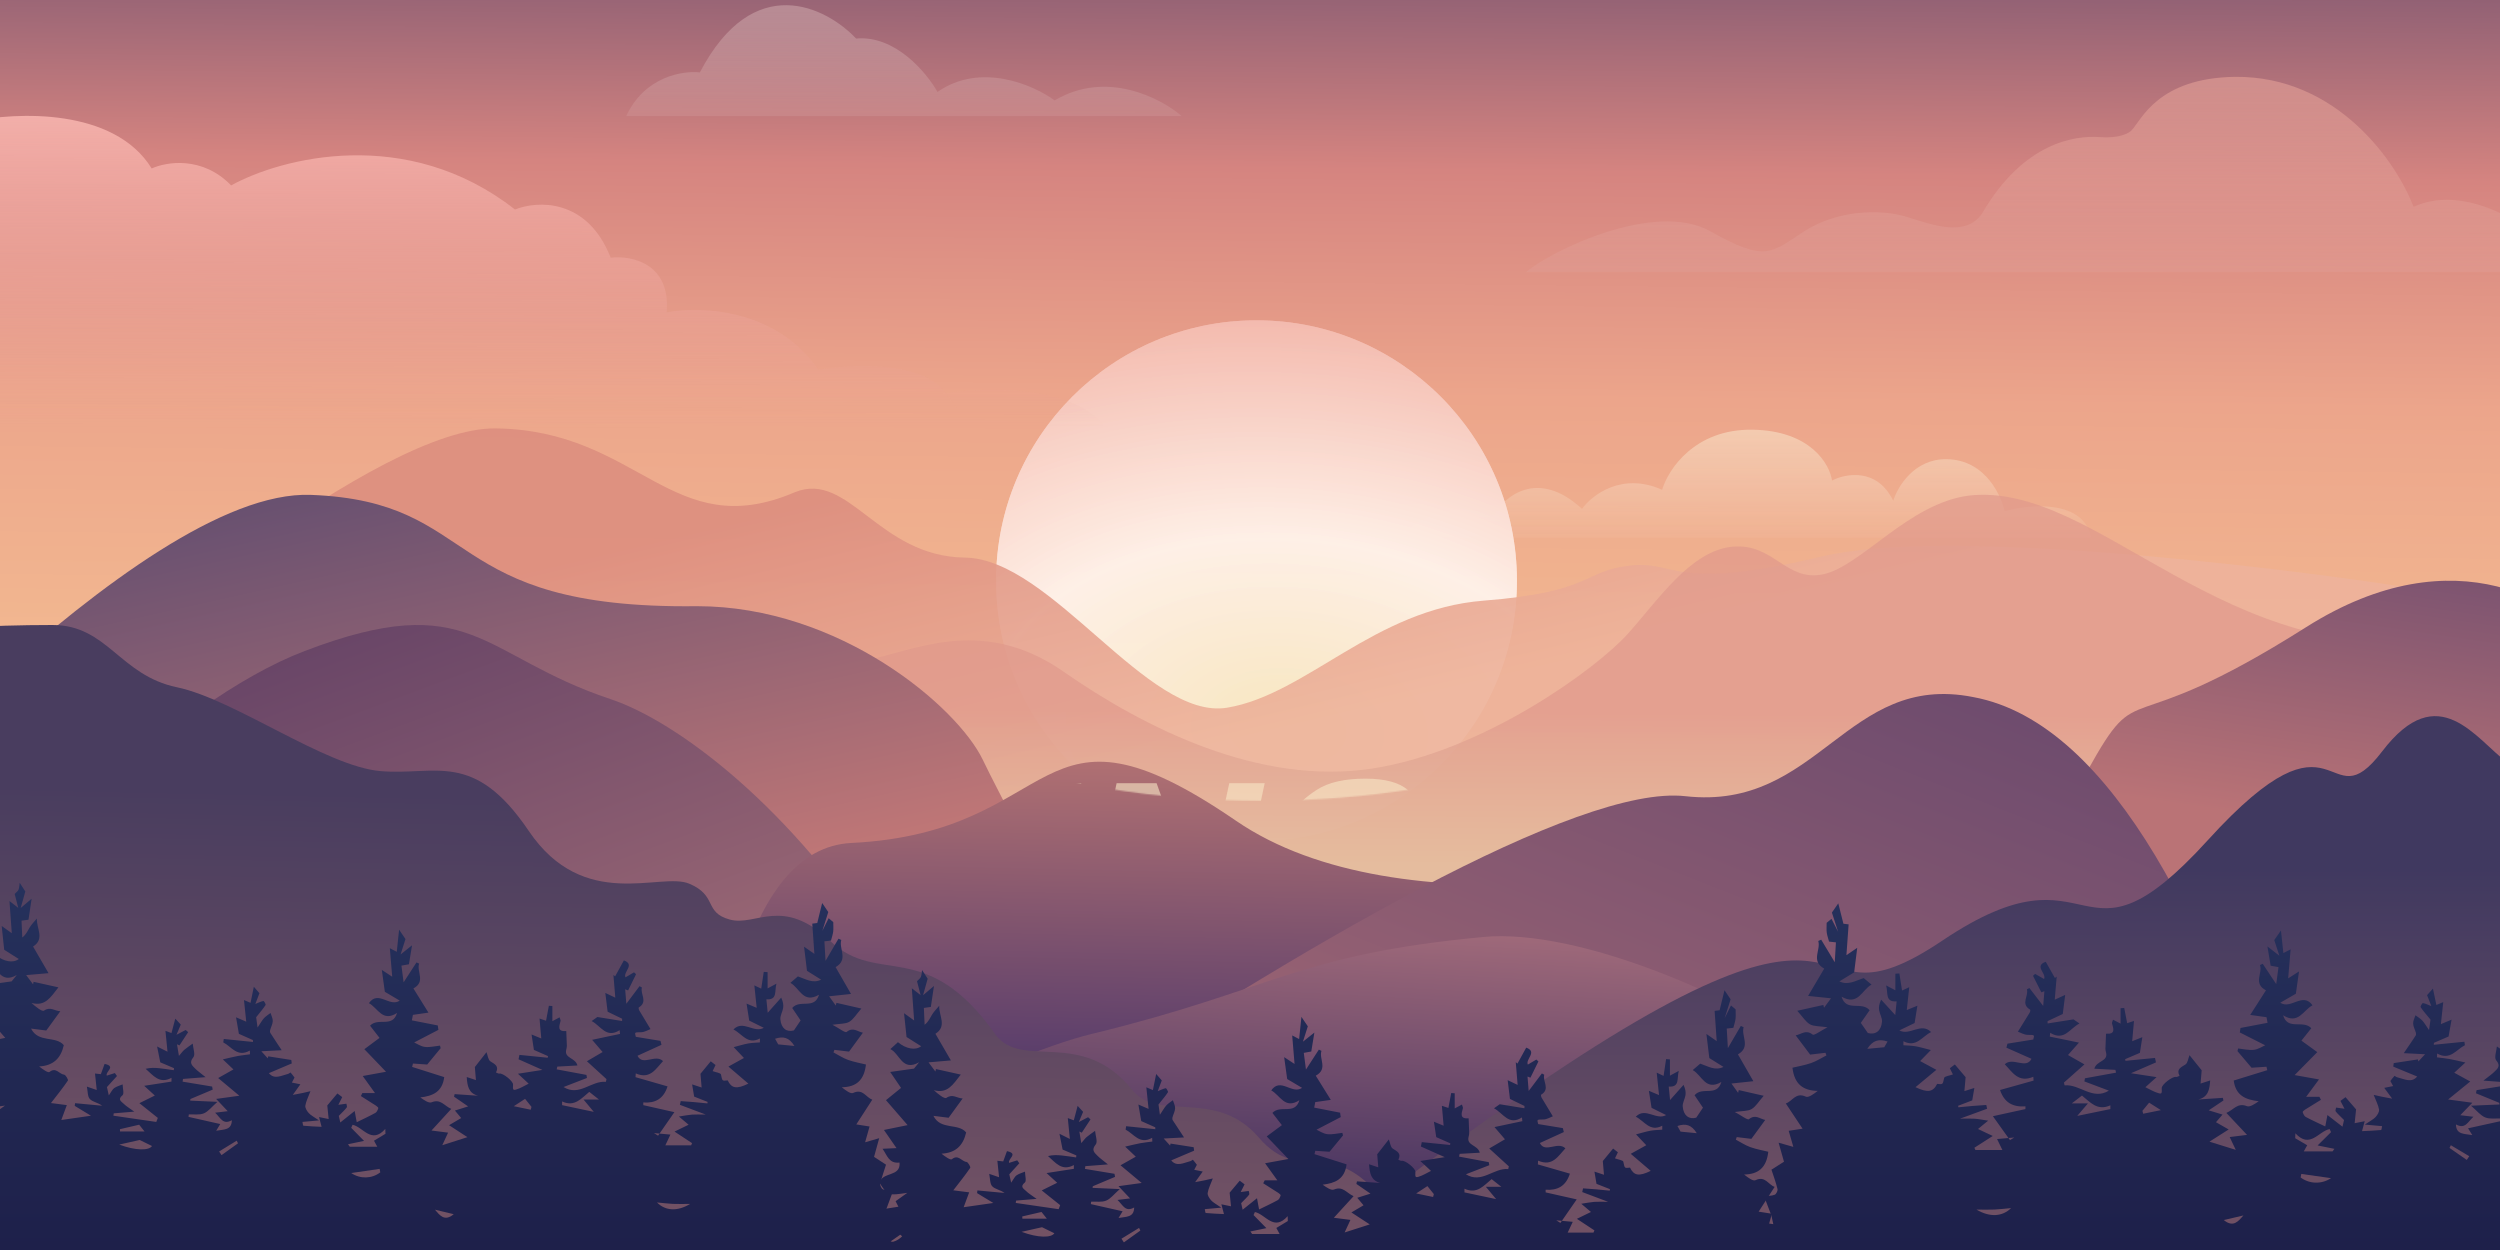 <svg width="1920" height="960" viewBox="0 0 1920 960" fill="none" xmlns="http://www.w3.org/2000/svg">
<g clip-path="url(#clip0_9_36)">
<rect width="1920" height="1080" transform="translate(0 -60)" fill="url(#paint0_linear_9_36)"/>
<path d="M1146.5 396.58C1114 379.716 1078 407.675 1077 409.894V413H1606C1600.4 383.533 1559.33 387.113 1539.5 392.586C1537.5 382.823 1526 353.089 1495 352.645C1470.2 352.29 1457.33 373.799 1454 384.598C1441.6 359.036 1417.5 363.592 1407 369.065C1405.17 356.343 1390.4 330.722 1346 330.012C1301.6 329.302 1281.17 360.486 1276.5 376.166C1245.7 362.32 1222.67 380.16 1215 390.81C1180.6 359.213 1155 381.491 1146.5 396.58Z" fill="url(#paint1_linear_9_36)" fill-opacity="0.8"/>
<path d="M1853.63 158.841C1890.5 141.865 1935.24 169.13 1953 184.885V209H1172C1190.24 193.084 1270.89 153.537 1313.61 177.651C1356.33 201.766 1360.17 194.049 1385.61 177.651C1411.05 161.253 1444.17 160.289 1464.33 166.558C1484.5 172.828 1509.94 182.474 1522.42 163.665C1554.1 109.166 1593.94 103.861 1612.66 105.307C1627.64 106.465 1635.22 102.253 1637.14 100.002C1644.82 91.803 1657.3 59.971 1716.35 59.007C1795.46 58.235 1840.83 125.241 1853.63 158.841Z" fill="url(#paint2_linear_9_36)" fill-opacity="0.7"/>
<path d="M907.5 89.118H481C495 58.717 524.5 54.118 537.5 55.619C578.7 -23.181 634.667 5.452 657.5 29.619C687.5 26.819 711.667 55.785 720 70.619C753.2 47.419 793.833 65.285 810 77.118C849.6 53.518 891.5 75.284 907.5 89.118Z" fill="url(#paint3_linear_9_36)" fill-opacity="0.4"/>
<g filter="url(#filter0_f_9_36)">
<circle cx="965" cy="446" r="200" fill="url(#paint4_radial_9_36)" fill-opacity="0.8"/>
</g>
<circle cx="965" cy="446" r="200" fill="url(#paint5_radial_9_36)" fill-opacity="0.8"/>
<path d="M116.5 129.406C87.7 82.606 12.167 85.906 -22 93.406V329.406H849.5C827.5 295.806 758.333 297.073 726.5 301.906C733.333 311.073 742.6 323.606 725 300.406C707.4 277.206 653.333 279.74 628.5 283.906C596.1 236.706 537.333 234.906 512 239.906C515.2 201.906 484.667 196.073 469 197.906C451 151.906 412.5 154.073 395.5 160.906C312.3 95.706 215.5 121.406 177.5 142.406C155.5 119.606 127.667 124.24 116.5 129.406Z" fill="url(#paint6_linear_9_36)" fill-opacity="0.8"/>
<path d="M380.5 329.004C292.1 328.024 90 495.451 0 579.287V1097H1846V450.675C1735.5 433.663 1491.4 405.192 1399 427.403C1283.5 455.167 1288.5 430.261 1252 434.344C1215.5 438.427 1223.5 454.758 1139.5 461.291C1055.5 467.824 1003.5 533.293 942.5 543.5C881.5 553.707 807.5 429.036 741 428.219C674.5 427.403 652 361.26 610.5 378C516 418.421 491 330.229 380.5 329.004Z" fill="url(#paint7_linear_9_36)" fill-opacity="0.9"/>
<path d="M364.5 529.556C297.5 562.463 169.5 710.969 153 730.798V1097H1882V490.742C1708 516.899 1611 369.237 1512 380.628C1466 386.535 1429.5 434.63 1400.5 440.959C1371.5 447.287 1362.5 416.911 1330.5 419.864C1298.5 422.817 1273.5 460.788 1250 486.945C1226.5 513.102 1139.5 577.23 1053.5 590.308C967.5 603.387 879.5 559.51 816.5 515.634C753.5 471.757 700 500.867 666 506.774C632 512.68 596.5 462.475 541.5 465.85C486.5 469.225 431.5 496.648 364.5 529.556Z" fill="url(#paint8_linear_9_36)" fill-opacity="0.7"/>
<path d="M1771 481.724C1886.6 408.524 1970.5 464.557 1998 501.724V1186.22L1429 1179.22L1172 684C1172 684 1336 625.487 1429 630.725C1522 635.962 1583.4 630.625 1603 592.225C1645.5 515.725 1626.5 573.224 1771 481.724Z" fill="url(#paint9_linear_9_36)"/>
<path d="M-166 676.53C-145.073 667.531 106.054 375.064 238.763 380.063C371.473 385.063 336.764 468.053 535.318 465.553C645.058 465.553 735.403 543.044 754.799 583.54C772.486 620.467 990.508 1053.58 1177.03 1093.98H1230C1212.78 1098.12 1195.05 1097.89 1177.03 1093.98H-166V676.53Z" fill="url(#paint10_linear_9_36)"/>
<path d="M234 499.961C131.2 539.161 4.5 672.961 -46 734.961V1427.46C228.167 1513.13 781.3 1595.86 800.5 1241.46C824.5 798.461 569.5 570.461 469 536.961C368.5 503.461 362.5 450.961 234 499.961Z" fill="url(#paint11_linear_9_36)"/>
<path d="M653.875 647.391C489.452 655.446 550.924 1243.52 547.425 1262H1454L1418.02 636.965C1314.07 670.61 1074.78 716.386 949.237 630.331C792.311 522.763 818.298 639.335 653.875 647.391Z" fill="url(#paint12_linear_9_36)"/>
<path d="M1515.4 535.343C1732.47 575.388 1824 1203.69 1824 1229.01V1403L256.494 1364.34C230.485 1297.75 286.441 1253.68 356.063 1187.76C443.091 1105.37 1130.81 593.062 1294.37 611.474C1396.9 623.016 1417.87 516.01 1515.4 535.343Z" fill="url(#paint13_linear_9_36)"/>
<mask id="mask0_9_36" style="mask-type:alpha" maskUnits="userSpaceOnUse" x="666" y="377" width="606" height="238">
<ellipse cx="969" cy="496" rx="303" ry="119" fill="#E7CE9F"/>
</mask>
<g mask="url(#mask0_9_36)">
<g filter="url(#filter1_f_9_36)">
<path d="M561.166 698.176H589.159C589.159 698.435 589.094 698.695 588.965 698.954C588.965 699.084 588.965 699.278 588.965 699.538C588.835 700.056 588.706 700.64 588.576 701.288C588.576 701.937 588.641 702.585 588.77 703.233C588.77 703.882 588.77 704.595 588.77 705.373C588.9 706.021 589.03 706.735 589.159 707.513C589.937 710.884 592.075 713.997 595.574 716.85C599.203 719.573 605.294 720.934 613.847 720.934C614.884 720.934 615.921 720.934 616.958 720.934C618.124 720.805 619.226 720.74 620.262 720.74C626.224 720.221 631.796 718.665 636.98 716.071C642.294 713.478 645.599 709.069 646.894 702.844C647.024 702.196 647.089 701.677 647.089 701.288C647.218 700.77 647.283 700.251 647.283 699.732C647.154 695.842 645.275 692.989 641.646 691.173C638.017 689.228 633.352 687.542 627.649 686.116C627.261 685.986 626.872 685.921 626.483 685.921C626.094 685.792 625.705 685.662 625.317 685.532L611.126 681.837C610.867 681.966 610.607 682.031 610.348 682.031C610.219 681.901 610.089 681.772 609.959 681.642C600.758 679.438 592.464 676.52 585.077 672.889C577.82 669.128 574.256 661.996 574.385 651.492C574.385 649.936 574.45 648.315 574.58 646.629C574.839 644.814 575.163 642.933 575.552 640.988C576.07 638.654 576.848 636.125 577.884 633.402C578.921 630.549 580.347 627.631 582.161 624.649C586.179 618.035 592.594 611.94 601.406 606.364C610.219 600.788 622.53 598 638.341 598C653.633 598 664.584 600.983 671.194 606.948C677.803 612.913 681.821 619.462 683.246 626.594C683.506 627.891 683.7 629.187 683.829 630.484C683.959 631.781 684.024 633.078 684.024 634.375C684.024 635.931 683.894 637.422 683.635 638.848C683.506 640.275 683.311 641.701 683.052 643.128L655.059 642.933C655.059 642.804 655.059 642.609 655.059 642.35C655.059 642.09 655.124 641.831 655.253 641.572C655.253 641.183 655.253 640.858 655.253 640.599C655.253 640.34 655.253 640.016 655.253 639.627C655.253 638.719 655.189 637.811 655.059 636.903C654.929 635.866 654.735 634.893 654.476 633.986C653.569 631.003 651.43 628.28 648.061 625.816C644.691 623.352 638.989 622.12 630.954 622.12C629.788 622.12 628.621 622.185 627.455 622.315C626.289 622.315 625.122 622.444 623.956 622.704C619.29 623.482 614.884 625.103 610.737 627.566C606.72 630.03 604.192 633.791 603.156 638.848C603.026 639.497 602.896 640.145 602.767 640.794C602.767 641.312 602.767 641.831 602.767 642.35C602.767 645.332 603.609 647.602 605.294 649.158C606.979 650.584 608.858 651.622 610.931 652.27C611.579 652.529 612.227 652.789 612.875 653.048C613.523 653.178 614.171 653.308 614.819 653.437L647.089 661.607C654.994 663.811 661.863 666.924 667.695 670.944C673.656 674.834 676.637 681.253 676.637 690.201C676.637 691.498 676.572 692.924 676.443 694.48C676.313 696.036 676.054 697.657 675.665 699.343C673.332 710.366 668.991 718.989 662.64 725.214C656.29 731.309 649.551 735.847 642.423 738.83C636.073 741.423 629.917 743.044 623.956 743.693C618.124 744.471 613.783 744.86 610.931 744.86C592.788 744.86 580.152 741.812 573.024 735.718C565.897 729.493 561.75 722.685 560.583 715.293C560.324 714.126 560.13 713.024 560 711.987C560 710.82 560 709.717 560 708.68C560 706.864 560.13 705.114 560.389 703.428C560.648 701.612 560.907 699.927 561.166 698.37V698.176Z" fill="#F8E7C6" fill-opacity="0.6"/>
<path d="M830.402 601.501L810.962 692.34C807.074 710.884 799.104 724.306 787.052 732.605C774.999 740.775 760.16 744.86 742.535 744.86C740.073 744.86 737.416 744.73 734.565 744.471C731.714 744.212 728.863 743.758 726.012 743.109C721.346 741.942 716.875 740.256 712.598 738.052C708.322 735.718 704.693 732.411 701.712 728.132C700.028 725.408 698.732 722.426 697.824 719.184C697.047 715.812 696.658 712.246 696.658 708.485C696.658 706.281 696.723 704.011 696.852 701.677C697.112 699.213 697.5 696.75 698.019 694.286L717.847 601.501H747.589L728.344 692.146C727.956 693.961 727.696 695.582 727.567 697.009C727.437 698.435 727.372 699.862 727.372 701.288C727.372 707.902 729.252 712.765 733.01 715.877C736.898 718.86 741.628 720.351 747.201 720.351C757.18 720.351 764.891 718.017 770.334 713.348C775.777 708.68 779.341 702.131 781.025 693.702L800.659 601.501H830.402Z" fill="#F8E7C6" fill-opacity="0.6"/>
<path d="M923.26 698.76L944.06 601.501H971.276L941.533 741.164H912.374L876.605 641.572H876.217L855.028 741.164H827.812L857.555 601.501H888.269L922.871 698.76H923.26Z" fill="#F8E7C6" fill-opacity="0.6"/>
<path d="M971.408 698.176H999.401C999.401 698.435 999.336 698.695 999.206 698.954C999.206 699.084 999.206 699.278 999.206 699.538C999.077 700.056 998.947 700.64 998.817 701.288C998.817 701.937 998.882 702.585 999.012 703.233C999.012 703.882 999.012 704.595 999.012 705.373C999.141 706.021 999.271 706.735 999.401 707.513C1000.18 710.884 1002.32 713.997 1005.82 716.85C1009.44 719.573 1015.54 720.934 1024.09 720.934C1025.13 720.934 1026.16 720.934 1027.2 720.934C1028.37 720.805 1029.47 720.74 1030.5 720.74C1036.47 720.221 1042.04 718.665 1047.22 716.071C1052.54 713.478 1055.84 709.069 1057.14 702.844C1057.27 702.196 1057.33 701.677 1057.33 701.288C1057.46 700.77 1057.52 700.251 1057.52 699.732C1057.4 695.842 1055.52 692.989 1051.89 691.173C1048.26 689.228 1043.59 687.542 1037.89 686.116C1037.5 685.986 1037.11 685.921 1036.72 685.921C1036.34 685.792 1035.95 685.662 1035.56 685.532L1021.37 681.837C1021.11 681.966 1020.85 682.031 1020.59 682.031C1020.46 681.901 1020.33 681.772 1020.2 681.642C1011 679.438 1002.71 676.52 995.318 672.889C988.061 669.128 984.497 661.996 984.627 651.492C984.627 649.936 984.691 648.315 984.821 646.629C985.08 644.814 985.404 642.933 985.793 640.988C986.311 638.654 987.089 636.125 988.126 633.402C989.163 630.549 990.588 627.631 992.402 624.649C996.42 618.035 1002.83 611.94 1011.65 606.364C1020.46 600.788 1032.77 598 1048.58 598C1063.87 598 1074.83 600.983 1081.44 606.948C1088.04 612.913 1092.06 619.462 1093.49 626.594C1093.75 627.891 1093.94 629.187 1094.07 630.484C1094.2 631.781 1094.27 633.078 1094.27 634.375C1094.27 635.931 1094.14 637.422 1093.88 638.848C1093.75 640.275 1093.55 641.701 1093.29 643.128L1065.3 642.933C1065.3 642.804 1065.3 642.609 1065.3 642.35C1065.3 642.09 1065.37 641.831 1065.49 641.572C1065.49 641.183 1065.49 640.858 1065.49 640.599C1065.49 640.34 1065.49 640.016 1065.49 639.627C1065.49 638.719 1065.43 637.811 1065.3 636.903C1065.17 635.866 1064.98 634.893 1064.72 633.986C1063.81 631.003 1061.67 628.28 1058.3 625.816C1054.93 623.352 1049.23 622.12 1041.2 622.12C1040.03 622.12 1038.86 622.185 1037.7 622.315C1036.53 622.315 1035.36 622.444 1034.2 622.704C1029.53 623.482 1025.13 625.103 1020.98 627.566C1016.96 630.03 1014.43 633.791 1013.4 638.848C1013.27 639.497 1013.14 640.145 1013.01 640.794C1013.01 641.312 1013.01 641.831 1013.01 642.35C1013.01 645.332 1013.85 647.602 1015.54 649.158C1017.22 650.584 1019.1 651.622 1021.17 652.27C1021.82 652.529 1022.47 652.789 1023.12 653.048C1023.76 653.178 1024.41 653.308 1025.06 653.437L1057.33 661.607C1065.24 663.811 1072.1 666.924 1077.94 670.944C1083.9 674.834 1086.88 681.253 1086.88 690.201C1086.88 691.498 1086.81 692.924 1086.68 694.48C1086.55 696.036 1086.3 697.657 1085.91 699.343C1083.57 710.366 1079.23 718.989 1072.88 725.214C1066.53 731.309 1059.79 735.847 1052.66 738.83C1046.31 741.423 1040.16 743.044 1034.2 743.693C1028.37 744.471 1024.02 744.86 1021.17 744.86C1003.03 744.86 990.394 741.812 983.266 735.718C976.138 729.493 971.991 722.685 970.825 715.293C970.565 714.126 970.371 713.024 970.241 711.987C970.241 710.82 970.241 709.717 970.241 708.68C970.241 706.864 970.371 705.114 970.63 703.428C970.889 701.612 971.149 699.927 971.408 698.37V698.176Z" fill="#F8E7C6" fill-opacity="0.6"/>
<path d="M1231.51 601.501L1226.26 626.205H1152.19L1145.97 655.577H1214.01L1208.76 680.28H1140.72L1132.95 716.461H1210.32L1205.07 741.164H1099.12L1128.87 601.501H1231.51Z" fill="#F8E7C6" fill-opacity="0.6"/>
<path d="M1312.57 626.205L1288.07 741.164H1258.91L1283.41 626.205H1241.22L1246.47 601.501H1360L1354.75 626.205H1312.57Z" fill="#F8E7C6" fill-opacity="0.6"/>
</g>
</g>
<path d="M838.42 794.067C698.939 827.919 241.999 1098.74 238 1103.37V1299L1418.34 1287.6C1431.84 1281.66 1479.24 1235.57 1560.82 1098.74C1662.81 927.694 1283.36 706.051 1139.38 719.592C995.399 733.133 977.902 760.214 838.42 794.067Z" fill="url(#paint14_linear_9_36)"/>
<path d="M1926.44 586.284C1946.5 600.995 2055.17 702.743 2107 751.778V1422.94C1893.01 1450.52 1379.09 1486.57 1035.36 1410.07C605.701 1314.45 844.772 1069.89 1149.04 854.748C1453.32 639.606 1371.4 803.261 1491.77 722.353C1612.14 641.445 1593.75 757.291 1695.73 645.123C1797.71 532.955 1786.01 634.094 1829.48 577.09C1872.94 520.087 1901.37 567.896 1926.44 586.284Z" fill="url(#paint15_linear_9_36)"/>
<path d="M40.309 480C-358.562 480 -371.428 667.599 -399 678.634V1289.25C36.632 1296.61 926.646 1306.91 1001.64 1289.25C1095.38 1267.18 1108.25 985.782 1065.97 926.928C1023.7 868.073 999.803 912.214 966.717 873.591C933.631 834.967 889.516 862.556 869.297 836.807C830.697 788.987 784.744 822.093 764.525 794.505C711.219 719.098 674.457 757.721 637.695 722.776C600.933 687.831 580.713 711.741 560.494 706.223C540.275 700.706 551.304 687.831 529.246 678.635C507.189 669.439 448.369 700.706 406.093 638.173C363.816 575.64 334.406 595.871 292.13 592.193C249.853 588.514 180.005 537.016 135.89 527.82C91.776 518.624 82.585 480 40.309 480Z" fill="url(#paint16_linear_9_36)"/>
<path d="M597.67 802.085C596.984 800.852 595.798 798.731 595.256 797.764C601.594 795.627 606.072 796.77 610.123 803.297C606.077 802.899 602.073 802.511 597.67 802.085ZM504.56 923.486C508.973 923.896 512.855 924.395 516.748 924.581C520.635 924.762 524.533 924.618 530.004 924.618C520.151 930.588 510.994 929.966 504.56 923.486ZM448.157 844.462C451.214 848.13 453.224 850.544 456.021 853.903C447.226 852.043 439.463 850.395 431.704 848.752C431.699 847.801 431.699 846.854 431.694 845.903C441.398 850.453 446.577 843.389 452.565 838.557C454.788 840.322 456.691 841.826 460.02 844.462C455.495 844.462 452.714 844.462 448.157 844.462ZM407.616 852.277C403.819 851.479 400.012 850.687 394.615 849.56C398.613 846.945 400.804 845.515 403.256 843.91C405.048 846.147 406.616 848.109 408.19 850.071C407.999 850.804 407.813 851.538 407.616 852.277ZM334.011 929.03C338.472 930.099 342.928 931.167 348.464 932.496C341.349 938.471 337.76 933.331 334.011 929.03ZM287.222 876.065C287.849 877.207 288.498 878.403 289.742 880.684C282.016 880.684 275.326 880.684 268.626 880.684C268.174 880.046 267.717 879.408 267.26 878.77C271.248 877.941 275.241 877.106 279.586 876.203C276.039 872.588 272.886 869.377 269.727 866.167C270.078 865.385 270.424 864.604 270.775 863.822C279.027 865.587 285.217 878.994 295.916 867.017C295.953 868.266 295.996 869.51 296.038 870.754C293.103 872.524 290.173 874.289 287.222 876.065ZM269.732 900.889C277.081 899.815 284.324 898.757 291.571 897.699C291.731 898.593 291.885 899.486 292.045 900.379C285.525 905.375 276.608 905.577 269.732 900.889ZM170.13 887.137C169.513 886.202 168.896 885.266 168.279 884.33C172.788 881.566 177.292 878.797 181.796 876.033C182.131 876.713 182.461 877.388 182.791 878.069C178.574 881.088 174.352 884.113 170.13 887.137ZM91.552 879.041C97.232 877.76 101.496 876.798 107.282 875.496C109.233 876.452 113.003 878.302 116.742 880.131C114.46 883.698 104.277 883.804 91.552 879.041ZM106.872 863.785C107.798 864.949 109.185 866.687 110.988 868.952C104.198 868.952 98.189 868.952 92.175 868.952C92.153 868.367 92.127 867.793 92.106 867.214C96.817 866.119 101.528 865.024 106.872 863.785ZM689.748 999.831C691.923 997.444 694.215 995.589 695.597 993.207C696.741 991.23 696.805 988.625 697.342 986.302C695.427 986.026 693.513 985.59 691.588 985.516C688.286 985.388 684.973 985.484 681.666 985.484C681.437 984.516 681.203 983.549 680.969 982.586C687.026 979.705 693.088 976.819 701 973.056C693.369 971.184 687.669 969.792 681.431 968.266C685.919 962.578 697.267 966.576 698.591 956.641C693.758 955.567 689.137 954.536 684.005 953.398C687.93 950.65 691.226 948.343 695.56 945.307C691.301 944.669 688.116 944.186 684.271 943.612C685.813 940.699 687.206 938.078 689.307 934.123C684.909 934.75 682.048 935.165 679.124 935.585C679.757 932.619 680.294 930.115 680.512 929.089C682.654 923.322 684.271 918.963 685.904 914.561C683.021 914.2 680.336 914.332 678.087 913.402C676.944 912.924 675.721 910.335 676.029 909.065C677.284 903.839 679.118 898.752 680.464 894.473C677.13 892.293 673.934 890.215 671.27 888.477C672.498 884.012 673.737 879.52 675.226 874.124C671.014 875.352 668.212 876.171 664.4 877.282C665.713 872.636 666.723 869.064 667.824 865.151C664.415 864.614 661.267 864.12 657.635 863.546C661.842 857.045 665.591 851.24 669.935 844.521C664.921 842.809 662.751 835.835 655.221 839.386C653.291 840.295 649.622 837.525 646.474 835.027C657.487 834.841 663.655 829.759 665.054 817.528C661.342 816.613 656.173 815.725 651.302 813.998C647.389 812.61 643.831 810.208 640.12 808.257C640.348 807.598 640.582 806.939 640.811 806.279C644.469 806.721 648.133 807.167 652.063 807.64C655.237 803.297 658.758 798.486 662.698 793.112C658.476 792.32 655.2 788.493 650.202 792.538C649.106 793.426 644.156 789.562 639.327 787.015C645.235 786.106 649.351 786.473 652.228 784.761C655.477 782.832 657.614 779.031 661.533 774.56C654.413 772.928 648.394 771.557 642.374 770.18C642.209 770.877 642.039 771.573 641.874 772.269C640.279 770.053 638.684 767.836 636.754 765.152C642.151 764.578 647.671 763.987 653.578 763.355C649.016 755.413 645.379 749.077 641.741 742.756C651.855 736.967 644.039 728.632 646.118 721.903C645.4 721.568 644.687 721.228 643.969 720.893C641.029 725.927 638.088 730.955 634.01 737.93C633.648 731.636 633.393 727.293 633.148 722.934C635.398 722.679 637.179 722.482 638.195 722.37C638.875 719.702 639.652 717.618 639.896 715.471C640.167 713.073 639.955 710.623 639.955 708.193C638.774 707.189 637.594 706.184 636.408 705.179C635.132 707.747 633.856 710.314 631.537 714.971C633.568 708.523 635.009 703.957 636.11 700.464C634.318 697.801 632.867 695.643 631.42 693.495C630.288 698.12 629.07 703.117 627.661 708.874C626.831 708.98 624.959 709.214 623.821 709.357C624.327 716.635 624.826 723.753 625.443 732.582C621.859 730.089 619.865 728.702 617.515 727.059C618.259 733.193 618.966 739.004 619.764 745.584C622.593 747.355 626.608 749.869 630.617 752.383C624.199 755.583 618.733 751.862 612.782 749.874C611.261 751.176 609.422 752.75 607.007 754.823C614.181 758.725 616.691 771.1 629.011 763.95C625.528 775.709 614.335 767.108 608.411 774.14C610.528 777.271 612.974 780.891 614.877 783.709C613.33 785.995 611.798 788.27 609.709 791.358C604.03 792.9 599.946 789.78 599.329 782.827C599.084 780.041 600.956 777.128 601.435 774.204C601.807 771.919 601.504 769.526 599.956 766.167C596.776 769.75 593.591 773.327 589.608 777.803C589.231 774.029 588.944 771.132 588.582 767.501C597.287 768.049 594.703 761.25 596.309 755.445C593.331 757.05 591.182 758.199 589.518 759.097C589.518 755.387 589.518 750.996 589.518 746.605C588.529 746.531 587.545 746.456 586.561 746.387C585.902 750.772 585.243 755.163 584.626 759.288C583.711 758.847 581.733 757.912 579.335 756.774C579.962 762.717 580.489 767.772 581.143 774.018C577.883 772.647 575.932 771.828 573.342 770.744C574.023 775.076 574.64 779.004 575.395 783.82C578.096 785.16 582.079 787.127 586.588 789.359C579.011 793.734 570.705 783.018 563.271 790.625C570.008 793.958 574.102 802.633 583.616 797.546C583.61 798.556 583.61 799.566 583.605 800.57C580.622 800.82 577.601 800.836 574.672 801.368C571.274 801.979 567.955 803.037 563.467 804.196C566.435 807.332 568.785 809.82 571.343 812.525C567.434 814.689 563.552 816.836 559.426 819.127C564.238 823.242 569.295 827.564 574.741 832.226C565.658 836.669 561.808 835.872 558.852 829.727C554.433 830.27 554.8 830.19 553.704 825.193C553.444 824.018 549.849 823.571 547.297 822.604C547.642 821.876 548.584 819.92 549.536 817.937C548.233 816.927 546.802 815.816 545.861 815.082C543.404 818.07 540.916 821.084 537.959 824.677C538.156 826.974 538.47 830.684 538.853 835.208C536.029 834.283 534.046 833.629 531.536 832.805C532.121 836.292 532.583 839.067 533.11 842.193C535.96 843.314 539.698 844.787 543.442 846.259L543.271 847.418C539.789 847.078 536.311 846.7 532.828 846.397C529.483 846.11 526.133 845.898 522.783 845.653C522.581 846.605 522.374 847.551 522.161 848.497C528.042 850.714 533.923 852.93 542.022 855.982C537.193 855.982 534.263 855.812 531.36 856.03C528.499 856.242 525.665 856.843 521.406 857.491C524.474 860.08 526.372 861.691 528.856 863.79C525.171 865.582 521.714 867.262 518.034 869.053C522.554 872.03 527.037 874.985 531.52 877.941C531.27 878.499 531.02 879.062 530.77 879.626C524.293 879.626 517.811 879.626 510.978 879.626C512.26 876.91 513.398 874.502 514.876 871.365C511.94 871.099 509.197 870.844 506.506 870.595C506.134 871.132 505.762 871.668 505.395 872.2C504.342 871.536 503.294 870.871 502.241 870.207C503.656 870.339 505.076 870.467 506.506 870.595C509.808 865.832 513.243 860.888 517.933 854.132C508.968 852.112 501.513 850.437 494.063 848.758C494.052 848.072 494.042 847.386 494.031 846.7C503.209 847.375 509.627 843.931 512.68 834.347C504.613 832.024 496.344 829.642 488.076 827.261C488.139 826.299 488.203 825.342 488.267 824.385C499.327 829.196 503.624 820.855 509.218 814.917C503.363 809.192 493.579 818.984 489.607 810.824C495.674 808.055 501.848 805.232 508.016 802.42C507.761 801.405 507.511 800.395 507.256 799.385C501.173 798.386 495.084 797.386 488.325 796.28C487.283 792.522 487.294 792.873 492.5 792.746C495.068 792.682 497.599 791.045 499.577 790.327C496.514 785.266 493.68 780.652 490.942 775.985C490.564 775.347 490.325 773.88 490.58 773.726C497.87 769.351 491.5 763.403 492.989 758.401C492.383 758.06 491.771 757.725 491.165 757.385C488.102 761.468 485.034 765.55 481.019 770.898C480.642 766.151 480.386 762.961 480.131 759.777C480.881 760.07 481.625 760.362 482.375 760.654C484.412 756.497 486.454 752.335 488.496 748.178C487.974 747.7 487.453 747.216 486.932 746.738C484.741 748.024 482.561 749.305 480.365 750.597C478.403 746.328 487.996 740.88 479.137 737.579C477.164 741.183 474.787 745.51 472.415 749.842L471.102 748.747C471.554 754.164 472.001 759.586 472.548 766.209C469.305 764.673 467.364 763.754 464.875 762.574C465.476 767.464 466.04 772.025 466.651 776.99C469.725 778.478 473.761 780.429 477.797 782.385C477.786 782.97 477.775 783.549 477.765 784.134C471.873 783.177 465.976 782.22 458.786 781.051C458.473 781.274 456.734 782.507 454.384 784.166C461.536 787.903 465.519 797.732 475.872 791.193C475.967 792.156 476.063 793.107 476.159 794.064C472.995 794.728 469.836 795.388 466.678 796.052C463.163 796.796 459.653 797.551 454.761 798.588C457.829 802.165 460.201 804.924 462.807 807.959C458.962 810.213 455.016 812.531 450.741 815.035C455.474 819.356 460.626 824.055 465.779 828.76C465.625 829.461 465.471 830.152 465.322 830.849C454.102 829.786 444.839 842.373 432.805 834.836C438.798 832.518 444.791 830.2 450.784 827.883C450.645 827.096 450.507 826.309 450.374 825.522C442.76 824.103 435.155 822.684 427.546 821.264C427.7 820.557 427.854 819.85 428.009 819.149C432.965 818.872 437.921 818.601 443.461 818.293C441.999 812.185 433.188 812.945 434.863 806.157C435.097 805.19 435.368 804.185 435.347 803.202C435.257 799.422 435.06 795.648 434.9 791.868C427.849 792.411 429.375 788.206 430.513 784.097C430.678 783.485 430.157 782.688 429.753 781.295C427.488 782.513 425.435 783.618 424.217 784.272C424.217 780.849 424.217 776.74 424.217 772.636C423.319 772.567 422.425 772.509 421.527 772.44C420.782 776.389 420.043 780.328 419.368 783.916C418.549 783.64 416.47 782.943 414.358 782.236C414.816 787.472 415.22 792.001 415.704 797.546C412.593 796.265 410.785 795.52 408.243 794.479C408.86 798.55 409.392 802.085 410.035 806.322C413.066 807.656 416.969 809.378 420.872 811.095L420.633 812.339C413.401 811.611 406.17 810.883 398.932 810.155C398.698 811.282 398.464 812.403 398.225 813.525C404.287 816.22 410.339 818.915 416.587 821.695C411.716 822.46 405.611 823.412 397.789 824.635C401.123 827.723 403.271 829.717 406.015 832.252C402.846 833.794 399.815 835.75 396.492 836.728C393.961 837.472 393.801 836.925 394.019 832.975C394.168 830.275 386.048 823.864 383.533 824.507C382.788 824.698 381.805 823.965 380.922 823.656C383.432 818.761 380.071 817.336 376.631 815.114C374.876 813.982 374.599 810.553 373.616 808.081C370.388 812.206 367.899 815.38 364.693 819.478C364.852 821.403 365.15 825.14 365.506 829.504C362.885 828.632 360.811 827.936 358.445 827.149C358.902 833.741 359.7 839.599 367.144 841.523C361.141 841.108 355.143 840.699 349.139 840.284C349.001 840.943 348.857 841.602 348.714 842.262C352 844.531 355.286 846.791 359.524 849.714C355.797 850.878 353.021 851.756 349.378 852.899C350.915 854.738 352.239 856.322 354.191 858.661C351.229 860.41 348.315 862.121 344.88 864.147C349.192 866.959 353.733 869.925 358.971 873.343C351.707 875.671 345.917 877.526 339.679 879.525C341.434 875.719 342.694 872.981 344.13 869.872C339.243 869.245 334.979 868.692 331.395 868.234C336.489 862.664 341.109 857.608 346.56 851.644C341.088 849.247 338.398 843.702 331.49 846.557C329.342 847.444 325.806 844.978 322.812 842.836C332.282 841.672 339.663 838.759 341.173 827.218C333.601 824.815 325.067 822.099 316.532 819.393C316.734 818.527 316.936 817.666 317.138 816.805C320.674 817.049 324.216 817.288 328.087 817.549C331.283 813.668 334.851 809.341 338.414 805.014C338.259 804.35 338.1 803.685 337.935 803.021C334.069 803.425 330.129 804.477 326.359 804.036C323.195 803.664 320.233 801.548 318.085 800.608C324.54 797.248 330.623 794.085 336.701 790.922C336.531 789.795 336.366 788.663 336.196 787.536C330.022 786.324 323.849 785.117 316.319 783.64C316.5 782.678 316.984 780.105 317.112 779.414C321.764 778.744 325.045 778.271 329.049 777.697C324.742 770.776 321.132 764.966 317.494 759.118C327.183 753.914 319.754 746.164 321.897 740.061C321.227 739.748 320.552 739.429 319.882 739.115C316.819 743.851 313.756 748.582 309.965 754.43C309.311 749.369 308.832 745.643 308.311 741.608C310.778 741.156 312.762 740.795 314.059 740.556C314.82 735.91 315.49 731.827 316.442 726.001C313.107 728.664 310.784 730.519 307.652 733.012C309.103 728.457 310.326 724.619 311.411 721.212C309.832 718.889 308.354 716.704 306.498 713.977C305.854 720.154 305.253 725.927 304.722 731.003C303.887 730.567 301.669 729.403 299.393 728.212C300.01 735.596 300.547 742.092 301.217 750.129C297.681 747.806 295.831 746.589 293.236 744.877C294.039 750.714 294.757 755.929 295.56 761.696C298.495 763.44 302.456 765.789 307.003 768.479C299.181 773.837 290.524 760.171 283.308 770.425C290.141 774.018 293.64 785.266 304.924 777.957C301.473 789.684 290.37 781.115 284.201 787.717C286.387 790.534 288.769 793.612 291.476 797.11C287.823 799.826 283.946 802.707 279.82 805.775C284.361 810.511 289.636 816.002 296.453 823.104C289.519 824.374 284.653 825.267 278.575 826.378C281.872 830.96 284.728 834.931 287.987 839.466C284.478 839.466 281.388 839.466 278.299 839.466C277.911 840.236 277.528 841.002 277.145 841.767C281.006 844.207 284.887 846.615 288.716 849.114C289.476 849.608 290.683 850.639 290.545 851.059C290.109 852.388 289.429 854.068 288.328 854.674C283.765 857.199 279.012 859.373 273.97 861.856C273.481 859.224 273.082 857.039 272.38 853.233C268.541 856.301 265.303 858.889 261.341 862.058C260.794 859.634 260.336 857.614 260.198 857.008C262.889 854.222 264.771 852.51 266.308 850.522C266.739 849.964 266.154 848.619 266.037 847.636C264.106 847.902 262.176 848.173 259.852 848.492C260.884 846.445 261.889 844.447 262.83 842.575C261.543 841.608 260.283 840.656 259.108 839.763C256.821 842.48 254.184 845.621 251.355 848.986C251.621 851.633 251.977 855.184 252.408 859.426C249.653 858.852 247.835 858.48 245.022 857.89C245.729 860.585 246.208 862.398 246.995 865.396C242.257 865.167 237.625 865.029 233.031 864.566C232.627 864.524 232.446 862.307 232.286 861.627C236.019 861.281 239.444 860.968 244.963 860.463C241.007 857.699 238.694 856.577 237.099 854.812C235.732 853.303 234.232 850.894 234.498 849.151C235.025 845.754 236.748 842.543 238.433 838.036C229.787 840.183 225.294 840.662 224.852 840.911C227.102 837.77 228.899 835.25 230.691 832.741C228.596 832.311 226.501 831.875 224.161 831.396C224.714 830.36 225.639 828.627 226.198 827.574C225.14 826.171 224.225 824.847 223.14 823.688C223.029 823.566 221.949 824.582 221.242 824.746C216.068 826.006 210.708 829.35 206.496 824.177C212.207 821.748 218.142 819.234 224.071 816.714C223.959 815.827 223.842 814.944 223.725 814.057C217.812 813.126 211.894 812.196 205.98 811.266C205.869 811.776 205.752 812.286 205.635 812.797C204.045 811.048 202.46 809.299 200.716 807.38C206.113 807.098 211.218 806.827 216.339 806.556C212.978 801.469 210.261 797.429 207.656 793.32C207.299 792.762 207.273 791.805 207.459 791.13C208.097 788.796 209.389 786.521 209.485 784.187C209.575 782.141 208.395 780.041 207.772 777.962C206.097 779.259 204.22 780.365 202.795 781.896C201.306 783.507 200.248 785.522 197.802 789.131C197.153 784.373 196.792 781.705 196.728 781.232C200.004 777.096 202.205 774.608 203.965 771.844C204.305 771.313 202.726 768.665 202.349 768.734C200.477 769.075 198.717 770 196.122 771.036C197.238 768.081 198.35 765.151 199.248 762.781C197.802 761.111 196.467 759.57 194.947 757.816C194.069 762.111 193.208 766.31 192.415 770.175C191.41 769.75 189.486 768.931 187.374 768.038C187.959 773.614 188.47 778.515 189.108 784.644C185.694 783.177 183.721 782.327 181.275 781.274C182.009 785.532 182.695 789.492 183.471 793.984C186.534 795.345 190.374 797.051 194.218 798.763C194.245 799.247 194.271 799.736 194.303 800.219C186.821 799.459 179.34 798.694 171.858 797.928C171.73 798.805 171.597 799.683 171.47 800.56C177.84 803.792 182.206 812.324 191.873 806.827C191.91 807.784 191.942 808.751 191.979 809.708C188.895 810.123 185.779 810.42 182.722 810.984C179.361 811.606 176.053 812.478 171.119 813.605C174.373 816.677 176.665 818.846 179.287 821.323C175.463 823.481 171.688 825.602 167.551 827.936C172.204 831.822 177.08 835.899 183.806 841.523C176.803 842.485 172.102 843.133 166.009 843.973C169.396 847.556 171.911 850.225 174.889 853.388C171.98 853.733 169.274 854.063 165.216 854.552C169.433 858.501 171.22 864.162 178.058 860.335C177.893 868.144 171.986 867.283 166.035 868.399C167.125 866.603 167.763 865.561 169.157 863.264C160.766 861.367 152.768 859.559 144.765 857.752C144.845 857.119 144.93 856.492 145.01 855.859C148.881 855.684 153.145 856.46 156.517 855.073C159.968 853.659 162.547 850.129 166.998 846.211C158.426 845.823 152.263 845.547 146.089 845.27L146.259 844.042C151.954 841.64 157.649 839.237 163.344 836.834C163.206 836.042 163.063 835.25 162.914 834.463C155.363 833.214 147.807 831.965 140.251 830.71C140.346 830.014 140.442 829.313 140.538 828.611C145.632 828.218 150.731 827.819 157.889 827.266C154.002 824.087 151.768 822.556 149.907 820.669C147.498 818.224 144.93 816.241 148.525 811.925C150.168 809.953 148.291 805.051 148.014 801.474C145.866 803.042 143.643 804.52 141.596 806.21C140.437 807.162 139.57 808.459 137.422 810.915C136.778 807.066 136.358 804.53 135.933 801.995C136.56 802.293 137.188 802.596 137.81 802.893C140.043 799.491 142.276 796.089 144.505 792.687C143.882 792.129 143.255 791.565 142.627 791.007C140.596 792.076 138.554 793.144 135.534 794.728C136.81 791.682 137.889 789.115 138.831 786.882C137.491 785.426 136.241 784.065 134.619 782.295C133.635 786.032 132.636 789.811 131.684 793.394C131.046 793.155 129.142 792.453 127.063 791.677C127.568 796.807 128.036 801.554 128.642 807.715C125.064 805.923 123.309 805.046 120.655 803.712C121.527 808.081 122.256 811.755 123.08 815.864C126.074 817.14 129.86 818.75 133.646 820.361C133.582 820.877 133.524 821.392 133.46 821.908C129.77 821.392 126.09 820.781 122.389 820.393C118.996 820.042 115.577 819.925 111.86 820.839C117.582 825.772 122.368 832.826 131.716 827.766C131.711 828.733 131.705 829.695 131.7 830.663C125.228 831.662 118.757 832.661 110.728 833.9C114.008 836.893 116.311 838.998 118.911 841.374C114.934 843.335 111.089 845.239 107.048 847.237C111.658 850.921 116.433 854.738 121.208 858.555C120.815 859.586 120.421 860.617 120.023 861.648C109.042 860.048 98.061 858.453 87.081 856.853C87.171 856.253 87.261 855.652 87.352 855.051C91.957 854.669 96.556 854.281 103.118 853.738C99.21 850.879 96.828 849.539 94.982 847.662C93.345 845.999 89.947 844.5 94.089 841.156C95.466 840.045 94.222 835.686 94.179 832.81C92.004 833.719 89.628 834.336 87.719 835.633C86.347 836.574 85.592 838.429 83.566 841.273C82.619 837.052 82.141 834.926 82.13 834.883C85.411 831.263 87.628 828.824 89.84 826.384C89.298 825.624 88.75 824.869 88.208 824.108C86.129 824.773 84.049 825.432 82.008 826.086C80.657 823.04 89.601 819.011 80.338 817.07C79.567 819.186 78.482 822.158 77.466 824.954C76.339 824.831 74.558 824.64 72.968 824.47C73.414 828.733 73.808 832.497 74.287 837.116C71.202 836.053 69.309 835.405 66.714 834.511C67.469 838.084 67.166 842.139 69.043 844.085C71.25 846.365 75.355 846.807 78.445 849.188C71.511 848.54 64.587 847.891 57.653 847.243C57.563 847.934 57.472 848.619 57.382 849.3C60.966 851.479 64.55 853.653 69.852 856.875C61.45 858.081 54.628 859.065 47.082 860.149C48.762 855.615 50.065 852.096 51.32 848.72C46.513 848.098 42.307 847.556 39.138 847.147C43.902 840.965 48.257 835.59 52.134 829.887C52.575 829.238 50.427 825.459 49.278 825.358C45.54 825.033 42.961 819.218 38.026 823.285C36.989 824.14 32.959 821.355 30.071 819.021C40.93 818.458 46.694 812.818 49.007 802.702C42.823 795.26 29.422 801.176 23.86 789.955C28.295 790.518 32.113 791.002 35.532 791.433C39.042 786.617 42.477 781.896 46.322 776.628C41.988 776.485 38.749 772.801 33.825 776.155C32.315 777.186 27.359 773.152 24.163 770.244C34.804 773.199 38.973 765.742 44.87 758.284C38.026 756.758 31.911 755.392 25.801 754.031C25.663 754.669 25.525 755.307 25.387 755.945C23.749 753.76 22.111 751.575 20.096 748.885C25.711 748.396 31.14 747.929 37.282 747.392C32.735 739.567 29.119 733.348 25.397 726.937C34.639 721.095 27.88 712.993 28.343 705.413C26.509 707.614 24.419 709.655 22.914 712.069C21.334 714.599 20.314 717.48 17.102 720.021C16.916 715.853 16.735 711.696 16.527 707.088C18.591 706.795 20.431 706.535 21.882 706.328C22.643 701.235 23.334 696.6 24.286 690.231C21.122 692.9 18.904 694.771 15.905 697.307C17.245 692.501 18.442 688.233 19.442 684.645C17.963 682.359 16.623 680.296 15.134 678C14.89 679.584 14.884 681.546 14.225 683.257C13.762 684.459 12.417 685.315 11.258 686.548C12.071 689.695 13.023 693.373 14.028 697.259C11.619 695.382 9.588 693.798 7.275 691.996C7.881 700.379 8.397 707.603 9.056 716.72C5.515 714.174 3.771 712.914 1.293 711.133C1.931 717.204 2.51 722.663 3.223 729.424C5.914 731.125 10.216 733.836 14.422 736.5C10.21 739.833 2.984 738.684 -3.392 733.401C-5.184 735.027 -6.976 736.665 -9.22 738.711C-1.983 742.065 -0.185 756.269 12.89 748.8C11.125 750.996 9.354 753.197 8.95 753.691C2.207 754.637 -2.711 755.333 -9.332 756.264C-5.96 761.223 -3.493 764.854 -1.004 768.511C-4.562 771.403 -8.46 774.576 -12.581 777.93C-7.806 783.432 -2.568 789.471 4.037 797.083C-2.77 798.481 -7.726 799.496 -14.133 800.809C-10.587 805.934 -7.641 810.202 -4.493 814.747C-7.603 814.891 -10.725 815.04 -15.218 815.247C-11.485 820.515 -10.374 826.75 -2.158 825.841C-1.137 837.196 -15.537 832.624 -17.494 841.406C-11.156 851.309 -11.156 851.309 3.824 849.092C0.889 851.192 -2.052 853.286 -5.195 855.53C-4.572 856.742 -3.908 858.028 -3.025 859.745C-9.805 860.824 -16.356 861.871 -22.817 862.903C-22.088 877.845 -7.136 875.108 -0.148 882.486C-6.737 889.131 -14.734 887.43 -23.333 886.499C-21.488 890.194 -20.376 894.165 -17.898 896.908C-15.197 899.895 -11.225 901.734 -7.806 904.078C-7.784 904.876 -7.763 905.668 -7.736 906.47C-15.596 908.379 -23.455 910.287 -31.915 912.339C-28.395 918.521 -25.385 923.816 -21.663 930.354C-22.189 930.689 -24.332 932.071 -27.268 933.964C-23.822 937.823 -20.477 941.56 -17.01 945.446C-21.652 947.476 -30.171 943.298 -30.293 954.068C-26.194 956.731 -20.812 960.229 -15.123 963.923C-15.463 964.056 -17.132 965.38 -18.526 965.135C-24.885 964.003 -28.927 965.73 -29.964 972.651C-30.081 973.428 -31.947 973.954 -33 974.592C-33 975.107 -33 975.623 -33 976.144C-27.98 978.754 -22.12 979.817 -19.85 986.494C-16.824 995.397 -3.86 998.183 3.351 991.74C7.11 988.386 10.354 984.447 15.188 979.344C14.48 987.222 13.89 993.851 13.257 1000.86C16.916 1000.86 20.143 1000.86 23.93 1000.86C23.536 996.466 23.19 992.511 22.786 987.95C33.863 998.141 37.947 995.924 42.307 991.32C56.723 994.462 68.209 988.647 80.423 980.838C79.769 985.399 79.28 988.817 78.737 992.607C82.124 992.607 85.156 992.607 88.633 992.607C88.633 990.422 88.633 988.312 88.633 986.159C103.905 990.991 118.826 991.235 134.22 982.879C133.657 986.845 133.285 989.487 132.817 992.766C136.422 992.766 139.788 992.766 143.452 992.766C143.149 990.098 142.861 987.615 142.457 984.075C148.945 989.29 155.001 987.69 161.792 987.541C170.273 987.36 180.616 983.554 188.917 992.368C194.984 998.8 203.944 996.753 211.904 994C214.542 993.085 217.27 992.415 219.955 991.639C220.205 992.431 220.449 993.234 220.699 994.031C218.439 995.472 216.18 996.907 213.967 998.311C215.382 1003.04 228.591 1011.5 233.765 1011.93C242.772 1012.68 250.504 1010.01 258.677 1002.47C257.954 1007.92 257.507 1011.25 257.007 1015.04C260.411 1015.04 263.405 1015.04 266.919 1015.04C266.818 1012.96 266.728 1011.08 266.638 1009.07C283.755 1015.02 300.064 1008.34 317.032 1008.11C316.686 1003.83 316.383 1000.1 316.043 995.935C325.816 1003.88 329.98 1004.33 335.686 998.417C343.019 1001.54 349.681 1000.14 356.078 995.706C357.413 994.786 359.428 994.829 361.141 994.451C368.676 992.782 376.216 991.113 384.267 989.327C384.118 990.863 383.793 994.17 383.432 997.816C386.495 997.816 389.52 997.816 393.067 997.816C393.243 995.86 393.418 993.936 393.455 993.463C401.32 993.463 408.775 993.84 416.177 993.351C423.271 992.883 430.306 991.517 437.362 990.549C437.357 989.688 437.352 988.827 437.341 987.961C435.246 987.259 433.145 986.552 430.933 985.803C434.406 980.386 439.399 979.737 446.349 983.4C458.292 989.699 466.444 987.982 475.351 977.308C475.824 976.739 476.265 976.144 478.637 975.793C478.057 980.843 477.478 985.893 476.829 991.506C480.323 991.506 483.758 991.506 487.379 991.506C487.081 988.115 486.826 985.101 486.464 980.955C492.76 986.398 498.524 990.47 505.602 984.155C506.192 983.623 508.022 984.139 509.117 984.569C521.608 989.539 533.248 988.822 545.047 977.935C544.537 982.975 544.197 986.276 543.761 990.576C546.701 990.741 549.61 990.906 553.13 991.102C553.332 988.652 553.502 986.563 553.673 984.484C554.247 984.415 554.725 984.266 555.177 984.325C560.277 984.957 565.366 985.994 570.481 986.169C575.177 986.324 579.909 985.324 584.605 985.494C585.131 985.51 585.514 989.763 585.509 991.995C587.891 997.742 597.728 996.445 597.792 1005.97C597.803 1007.63 604.567 1010.15 608.422 1010.64C612.378 1011.14 616.728 1010.08 620.668 1008.9C628.145 1006.67 630.585 1009.1 629.15 1018C632.771 1018 636.387 1018 640.008 1018C640.008 1013.93 640.008 1009.87 640.008 1005.55C642.768 1007.9 645.166 1011.46 648.192 1012.12C651.435 1012.82 655.275 1010.8 658.784 1010.44C671.807 1008.6 684.829 1006.76 697.852 1004.92C697.825 1003.99 697.799 1003.05 697.772 1002.12C695.289 1001.41 692.806 1000.7 689.748 999.831Z" fill="url(#paint17_linear_9_36)"/>
<path d="M1290.67 869.087C1289.98 867.854 1288.79 865.733 1288.26 864.766C1294.59 862.629 1299.07 863.771 1303.12 870.299C1299.08 869.906 1295.07 869.513 1290.67 869.087ZM1197.56 990.49C1201.97 990.899 1205.85 991.404 1209.75 991.585C1213.64 991.766 1217.53 991.622 1223 991.622C1213.15 997.592 1204 996.975 1197.56 990.49ZM1141.15 911.465C1144.22 915.138 1146.23 917.546 1149.02 920.906C1140.23 919.045 1132.46 917.398 1124.71 915.755C1124.7 914.809 1124.7 913.857 1124.7 912.906C1134.4 917.456 1139.58 910.397 1145.57 905.565C1147.79 907.324 1149.69 908.828 1153.02 911.465C1148.5 911.465 1145.72 911.465 1141.15 911.465ZM1100.62 919.274C1096.82 918.487 1093.01 917.69 1087.62 916.563C1091.62 913.953 1093.81 912.518 1096.26 910.918C1098.05 913.155 1099.62 915.112 1101.19 917.073C1101 917.807 1100.81 918.541 1100.62 919.274ZM1027.01 996.029C1031.47 997.103 1035.93 998.171 1041.47 999.5C1034.35 1005.47 1030.76 1000.33 1027.01 996.029ZM980.225 943.073C980.847 944.216 981.501 945.407 982.74 947.687C975.019 947.687 968.324 947.687 961.629 947.687C961.172 947.054 960.72 946.411 960.263 945.773C964.251 944.944 968.244 944.11 972.589 943.206C969.042 939.596 965.889 936.38 962.73 933.169C963.081 932.388 963.427 931.607 963.772 930.831C972.03 932.59 978.22 946.002 988.919 934.02C988.956 935.269 988.999 936.513 989.041 937.757C986.106 939.527 983.176 941.292 980.225 943.073ZM962.735 967.893C970.084 966.819 977.327 965.761 984.574 964.703C984.729 965.596 984.888 966.489 985.048 967.382C978.523 972.379 969.606 972.586 962.735 967.893ZM863.133 954.146C862.517 953.205 861.9 952.269 861.283 951.334C865.787 948.569 870.296 945.805 874.8 943.041C875.135 943.716 875.465 944.391 875.794 945.072C871.572 948.091 867.356 951.116 863.133 954.146ZM784.552 946.044C790.236 944.763 794.501 943.801 800.281 942.499C802.238 943.456 806.008 945.306 809.746 947.134C807.465 950.701 797.282 950.813 784.552 946.044ZM799.877 930.793C800.802 931.952 802.19 933.696 803.992 935.955C797.202 935.955 791.193 935.955 785.179 935.955C785.158 935.376 785.131 934.791 785.11 934.217C789.821 933.122 794.527 932.027 799.877 930.793ZM1382.75 1066.84C1384.92 1064.45 1387.21 1062.59 1388.59 1060.21C1389.74 1058.23 1389.8 1055.64 1390.34 1053.31C1388.42 1053.04 1386.51 1052.6 1384.58 1052.52C1381.28 1052.39 1377.97 1052.48 1374.67 1052.48C1374.43 1051.52 1374.2 1050.56 1373.97 1049.59C1380.03 1046.71 1386.09 1043.82 1394 1040.05C1386.37 1038.19 1380.67 1036.8 1374.43 1035.28C1378.92 1029.58 1390.27 1033.57 1391.6 1023.64C1386.75 1022.57 1382.14 1021.55 1377 1020.4C1380.93 1017.65 1384.23 1015.35 1388.56 1012.31C1384.3 1011.67 1381.12 1011.2 1377.27 1010.62C1378.81 1007.7 1380.2 1005.08 1382.31 1001.12C1377.91 1001.75 1375.05 1002.16 1372.12 1002.59C1372.76 999.623 1373.29 997.119 1373.51 996.098C1375.65 990.331 1377.27 985.966 1378.9 981.565C1376.02 981.209 1373.33 981.336 1371.08 980.406C1369.94 979.933 1368.72 977.344 1369.02 976.068C1370.28 970.843 1372.12 965.756 1373.46 961.471C1370.13 959.297 1366.93 957.218 1364.26 955.48C1365.49 951.015 1366.74 946.523 1368.22 941.127C1364.01 942.355 1361.21 943.174 1357.4 944.285C1358.71 939.639 1359.72 936.067 1360.83 932.154C1357.42 931.617 1354.26 931.123 1350.64 930.549C1354.84 924.042 1358.59 918.243 1362.93 911.524C1357.92 909.812 1355.75 902.837 1348.22 906.388C1346.29 907.297 1342.62 904.528 1339.47 902.035C1350.48 901.843 1356.65 896.762 1358.05 884.535C1354.34 883.616 1349.17 882.728 1344.3 881C1340.39 879.613 1336.83 877.21 1333.12 875.259C1333.35 874.6 1333.58 873.941 1333.81 873.282C1337.47 873.723 1341.13 874.169 1345.06 874.642C1348.24 870.305 1351.76 865.494 1355.7 860.114C1351.48 859.322 1348.2 855.495 1343.2 859.54C1342.1 860.428 1337.16 856.563 1332.33 854.017C1338.23 853.108 1342.35 853.475 1345.23 851.763C1348.48 849.839 1350.61 846.038 1354.53 841.562C1347.41 839.935 1341.39 838.559 1335.37 837.182C1335.21 837.878 1335.04 838.574 1334.87 839.276C1333.28 837.059 1331.68 834.843 1329.75 832.158C1335.15 831.579 1340.67 830.989 1346.58 830.356C1342.02 822.415 1338.38 816.078 1334.74 809.758C1344.86 803.969 1337.04 795.633 1339.11 788.904C1338.4 788.569 1337.68 788.234 1336.96 787.893C1334.02 792.927 1331.09 797.956 1327.01 804.936C1326.65 798.642 1326.4 794.294 1326.14 789.935C1328.4 789.685 1330.18 789.483 1331.2 789.371C1331.88 786.708 1332.65 784.619 1332.9 782.471C1333.16 780.074 1332.95 777.623 1332.95 775.194C1331.77 774.189 1330.59 773.19 1329.4 772.185C1328.13 774.753 1326.86 777.315 1324.54 781.972C1326.57 775.529 1328.01 770.963 1329.11 767.465C1327.32 764.807 1325.86 762.643 1324.42 760.496C1323.29 765.12 1322.06 770.112 1320.66 775.874C1319.83 775.981 1317.96 776.215 1316.82 776.358C1317.33 783.641 1317.83 790.759 1318.44 799.588C1314.85 797.09 1312.87 795.702 1310.51 794.065C1311.26 800.194 1311.97 806.004 1312.76 812.591C1315.59 814.355 1319.61 816.87 1323.61 819.384C1317.2 822.585 1311.73 818.863 1305.78 816.875C1304.26 818.178 1302.42 819.751 1300 821.824C1307.18 825.731 1309.69 838.096 1322.02 830.952C1318.53 842.71 1307.34 834.109 1301.41 841.142C1303.53 844.273 1305.97 847.893 1307.87 850.711C1306.33 853.002 1304.79 855.266 1302.71 858.365C1297.02 859.902 1292.95 856.781 1292.33 849.833C1292.08 847.048 1293.96 844.129 1294.43 841.206C1294.8 838.92 1294.5 836.528 1292.96 833.168C1289.78 836.751 1286.59 840.329 1282.61 844.805C1282.23 841.036 1281.94 838.133 1281.58 834.508C1290.29 835.05 1287.7 828.251 1289.31 822.452C1286.33 824.046 1284.18 825.2 1282.51 826.098C1282.51 822.388 1282.51 817.997 1282.51 813.611C1281.53 813.532 1280.55 813.462 1279.56 813.388C1278.9 817.774 1278.24 822.159 1277.63 826.29C1276.71 825.854 1274.73 824.913 1272.34 823.775C1272.96 829.724 1273.49 834.774 1274.14 841.02C1270.88 839.648 1268.93 838.83 1266.34 837.745C1267.02 842.083 1267.64 846.006 1268.4 850.822C1271.1 852.162 1275.08 854.134 1279.59 856.361C1272.01 860.736 1263.71 850.019 1256.27 857.626C1263.01 860.959 1267.1 869.635 1276.62 864.553C1276.61 865.557 1276.61 866.568 1276.61 867.578C1273.62 867.822 1270.6 867.843 1267.67 868.37C1264.27 868.981 1260.96 870.039 1256.47 871.198C1259.44 874.334 1261.79 876.827 1264.34 879.528C1260.44 881.691 1256.55 883.839 1252.42 886.13C1257.24 890.244 1262.3 894.571 1267.74 899.228C1258.66 903.667 1254.81 902.88 1251.85 896.73C1247.43 897.272 1247.8 897.192 1246.71 892.201C1246.44 891.02 1242.85 890.579 1240.3 889.606C1240.64 888.878 1241.58 886.922 1242.54 884.939C1241.23 883.929 1239.8 882.818 1238.86 882.09C1236.41 885.072 1233.92 888.086 1230.96 891.68C1231.15 893.976 1231.47 897.686 1231.85 902.21C1229.03 901.285 1227.04 900.631 1224.54 899.807C1225.12 903.3 1225.58 906.07 1226.11 909.195C1228.96 910.317 1232.7 911.789 1236.44 913.262L1236.27 914.421C1232.79 914.08 1229.31 913.703 1225.83 913.4C1222.48 913.113 1219.13 912.906 1215.78 912.656C1215.58 913.607 1215.37 914.554 1215.16 915.5C1221.04 917.717 1226.92 919.933 1235.02 922.985C1230.19 922.985 1227.26 922.82 1224.36 923.032C1221.5 923.245 1218.67 923.846 1214.41 924.494C1217.48 927.088 1219.37 928.688 1221.86 930.793C1218.17 932.585 1214.72 934.265 1211.04 936.056C1215.55 939.033 1220.03 941.989 1224.52 944.944C1224.27 945.508 1224.02 946.066 1223.77 946.629C1217.29 946.629 1210.81 946.629 1203.98 946.629C1205.26 943.913 1206.4 941.505 1207.88 938.368C1204.94 938.103 1202.19 937.848 1199.51 937.603C1199.14 938.135 1198.76 938.672 1198.39 939.208C1197.34 938.539 1196.3 937.874 1195.24 937.21C1196.65 937.337 1198.08 937.47 1199.51 937.603C1202.81 932.84 1206.24 927.896 1210.93 921.135C1201.97 919.115 1194.51 917.44 1187.06 915.76C1187.05 915.074 1187.04 914.389 1187.03 913.703C1196.21 914.384 1202.63 910.933 1205.68 901.349C1197.61 899.026 1189.35 896.644 1181.08 894.263C1181.14 893.306 1181.2 892.349 1181.26 891.387C1192.33 896.203 1196.63 887.863 1202.22 881.92C1196.36 876.195 1186.58 885.986 1182.61 877.827C1188.68 875.057 1194.84 872.24 1201.02 869.422C1200.76 868.412 1200.51 867.397 1200.26 866.387C1194.17 865.387 1188.09 864.388 1181.33 863.283C1180.28 859.524 1180.29 859.875 1185.5 859.748C1188.07 859.684 1190.6 858.046 1192.58 857.329C1189.52 852.268 1186.68 847.654 1183.94 842.987C1183.57 842.349 1183.33 840.882 1183.58 840.727C1190.87 836.358 1184.5 830.404 1185.99 825.402C1185.38 825.067 1184.77 824.727 1184.17 824.387C1181.1 828.469 1178.04 832.552 1174.02 837.899C1173.64 833.152 1173.39 829.963 1173.13 826.779C1173.88 827.071 1174.63 827.363 1175.37 827.656C1177.41 823.499 1179.46 819.336 1181.5 815.18C1180.97 814.701 1180.45 814.223 1179.93 813.739C1177.74 815.025 1175.56 816.307 1173.37 817.598C1171.4 813.33 1181 807.881 1172.14 804.58C1170.17 808.184 1167.79 812.511 1165.41 816.838L1164.1 815.748C1164.55 821.165 1165 826.582 1165.55 833.216C1162.31 831.675 1160.37 830.755 1157.88 829.575C1158.48 834.465 1159.04 839.026 1159.65 843.991C1162.72 845.48 1166.76 847.431 1170.8 849.387C1170.79 849.972 1170.78 850.556 1170.77 851.136C1164.87 850.179 1158.98 849.222 1151.79 848.058C1151.47 848.276 1149.73 849.509 1147.39 851.168C1154.54 854.905 1158.52 864.734 1168.87 858.195C1168.97 859.152 1169.06 860.114 1169.16 861.066C1166 861.73 1162.84 862.389 1159.68 863.059C1156.16 863.798 1152.65 864.553 1147.76 865.589C1150.83 869.167 1153.2 871.926 1155.81 874.967C1151.96 877.215 1148.02 879.533 1143.74 882.037C1148.47 886.358 1153.63 891.063 1158.78 895.767C1158.63 896.464 1158.47 897.155 1158.32 897.857C1147.1 896.788 1137.84 909.376 1125.8 901.838C1131.8 899.52 1137.79 897.203 1143.78 894.885C1143.65 894.098 1143.51 893.311 1143.37 892.525C1135.76 891.105 1128.16 889.686 1120.54 888.267C1120.7 887.56 1120.86 886.853 1121.01 886.151C1125.97 885.875 1130.92 885.603 1136.46 885.295C1135 879.187 1126.19 879.953 1127.86 873.165C1128.1 872.192 1128.37 871.187 1128.35 870.204C1128.26 866.424 1128.06 862.65 1127.9 858.87C1120.85 859.412 1122.38 855.208 1123.52 851.099C1123.68 850.493 1123.15 849.69 1122.75 848.292C1120.49 849.514 1118.44 850.62 1117.22 851.279C1117.22 847.851 1117.22 843.747 1117.22 839.638C1116.32 839.574 1115.42 839.51 1114.52 839.446C1113.78 843.391 1113.04 847.335 1112.37 850.918C1111.55 850.641 1109.47 849.945 1107.36 849.238C1107.82 854.474 1108.22 859.003 1108.71 864.548C1105.59 863.266 1103.79 862.528 1101.25 861.48C1101.86 865.552 1102.39 869.087 1103.03 873.324C1106.07 874.658 1109.97 876.381 1113.87 878.098L1113.64 879.342C1106.4 878.619 1099.17 877.885 1091.93 877.162C1091.7 878.284 1091.47 879.405 1091.23 880.527C1097.28 883.222 1103.34 885.917 1109.58 888.697C1104.71 889.463 1098.61 890.415 1090.79 891.642C1094.13 894.726 1096.27 896.719 1099.01 899.255C1095.85 900.796 1092.82 902.752 1089.49 903.731C1086.96 904.48 1086.8 903.927 1087.02 899.978C1087.17 897.277 1079.05 890.872 1076.54 891.51C1075.79 891.701 1074.8 890.967 1073.92 890.659C1076.43 885.763 1073.07 884.338 1069.63 882.122C1067.88 880.984 1067.6 877.555 1066.62 875.083C1063.38 879.209 1060.9 882.382 1057.7 886.481C1057.85 888.41 1058.15 892.142 1058.51 896.506C1055.89 895.635 1053.81 894.938 1051.45 894.151C1051.9 900.743 1052.7 906.601 1060.15 908.531C1054.14 908.111 1048.14 907.701 1042.14 907.287C1042 907.946 1041.86 908.605 1041.72 909.27C1045 911.529 1048.29 913.793 1052.53 916.717C1048.8 917.887 1046.02 918.758 1042.38 919.901C1043.92 921.74 1045.24 923.325 1047.19 925.664C1044.23 927.413 1041.32 929.13 1037.88 931.15C1042.19 933.962 1046.74 936.928 1051.97 940.346C1044.71 942.674 1038.92 944.53 1032.68 946.528C1034.44 942.728 1035.7 939.984 1037.13 936.88C1032.25 936.247 1027.98 935.695 1024.4 935.232C1029.49 929.667 1034.11 924.611 1039.56 918.647C1034.09 916.249 1031.39 910.705 1024.49 913.56C1022.34 914.447 1018.81 911.981 1015.81 909.839C1025.28 908.674 1032.67 905.766 1034.18 894.22C1026.6 891.812 1018.07 889.107 1009.53 886.39C1009.74 885.529 1009.94 884.673 1010.14 883.812C1013.68 884.051 1017.21 884.285 1021.09 884.551C1024.29 880.67 1027.85 876.343 1031.42 872.016C1031.26 871.352 1031.1 870.687 1030.94 870.023C1027.07 870.427 1023.13 871.479 1019.36 871.038C1016.19 870.666 1013.23 868.556 1011.09 867.609C1017.54 864.25 1023.62 861.087 1029.7 857.924C1029.53 856.797 1029.36 855.67 1029.19 854.538C1023.03 853.331 1016.85 852.119 1009.32 850.641C1009.5 849.679 1009.99 847.106 1010.11 846.415C1014.76 845.746 1018.05 845.273 1022.05 844.698C1017.74 837.772 1014.13 831.967 1010.5 826.12C1020.18 820.921 1012.75 813.165 1014.9 807.062C1014.22 806.749 1013.55 806.43 1012.88 806.116C1009.82 810.853 1006.76 815.584 1002.97 821.436C1002.31 816.37 1001.83 812.644 1001.31 808.609C1003.78 808.157 1005.76 807.796 1007.06 807.557C1007.82 802.911 1008.49 798.828 1009.44 793.007C1006.11 795.665 1003.78 797.52 1000.65 800.014C1002.11 795.463 1003.33 791.62 1004.41 788.212C1002.83 785.889 1001.35 783.705 999.5 780.978C998.857 787.155 998.256 792.928 997.725 798.01C996.89 797.568 994.667 796.404 992.396 795.213C993.013 802.602 993.55 809.093 994.22 817.13C990.684 814.807 988.828 813.59 986.233 811.884C987.042 817.715 987.76 822.93 988.557 828.703C991.498 830.447 995.459 832.791 1000.01 835.486C992.184 840.839 983.527 827.172 976.306 837.426C983.144 841.025 986.643 852.268 997.927 844.964C994.475 856.686 983.373 848.116 977.204 854.719C979.39 857.541 981.772 860.619 984.479 864.112C980.826 866.828 976.949 869.715 972.823 872.776C977.364 877.513 982.634 883.004 989.456 890.111C982.522 891.376 977.651 892.27 971.578 893.381C974.87 897.963 977.731 901.934 980.99 906.474C977.481 906.474 974.391 906.474 971.302 906.474C970.914 907.239 970.531 908.004 970.148 908.77C974.008 911.21 977.89 913.623 981.719 916.116C982.474 916.611 983.681 917.647 983.548 918.057C983.112 919.391 982.431 921.071 981.331 921.682C976.763 924.202 972.009 926.376 966.973 928.858C966.484 926.227 966.085 924.042 965.378 920.241C961.544 923.303 958.306 925.892 954.339 929.06C953.797 926.636 953.339 924.616 953.201 924.016C955.892 921.23 957.774 919.513 959.311 917.525C959.742 916.972 959.157 915.622 959.034 914.639C957.11 914.904 955.179 915.175 952.856 915.494C953.887 913.448 954.892 911.455 955.833 909.583C954.547 908.611 953.286 907.654 952.106 906.766C949.825 909.482 947.182 912.624 944.358 915.989C944.624 918.636 944.98 922.187 945.411 926.434C942.651 925.86 940.838 925.477 938.02 924.898C938.732 927.588 939.211 929.406 939.998 932.404C935.26 932.17 930.628 932.037 926.029 931.57C925.63 931.527 925.449 929.31 925.29 928.63C929.022 928.284 932.447 927.971 937.967 927.466C934.01 924.701 931.692 923.58 930.102 921.815C928.735 920.305 927.231 917.902 927.502 916.159C928.028 912.762 929.751 909.551 931.437 905.044C922.79 907.186 918.297 907.664 917.856 907.914C920.105 904.767 921.902 902.253 923.694 899.744C921.599 899.313 919.499 898.883 917.165 898.399C917.718 897.362 918.643 895.629 919.201 894.577C918.143 893.173 917.228 891.855 916.144 890.691C916.032 890.574 914.953 891.584 914.245 891.754C909.066 893.009 903.711 896.352 899.5 891.18C905.211 888.756 911.145 886.236 917.074 883.716C916.957 882.834 916.846 881.946 916.729 881.059C910.815 880.128 904.897 879.198 898.984 878.268C898.867 878.778 898.755 879.288 898.638 879.799C897.048 878.05 895.459 876.301 893.72 874.382C899.117 874.095 904.222 873.829 909.342 873.558C905.982 868.471 903.265 864.431 900.654 860.321C900.303 859.763 900.276 858.807 900.462 858.132C901.1 855.798 902.393 853.523 902.488 851.189C902.579 849.142 901.398 847.043 900.776 844.964C899.096 846.261 897.219 847.367 895.799 848.898C894.31 850.509 893.252 852.523 890.806 856.133C890.157 851.375 889.79 848.706 889.726 848.233C893.007 844.098 895.209 841.615 896.969 838.846C897.304 838.319 895.73 835.667 895.352 835.736C893.48 836.076 891.72 836.996 889.12 838.038C890.242 835.082 891.353 832.153 892.252 829.782C890.806 828.113 889.471 826.577 887.95 824.817C887.073 829.112 886.211 833.312 885.419 837.176C884.409 836.751 882.489 835.938 880.378 835.04C880.958 840.616 881.473 845.517 882.112 851.646C878.698 850.179 876.725 849.328 874.279 848.276C875.013 852.534 875.699 856.494 876.475 860.986C879.538 862.352 883.377 864.059 887.222 865.765C887.248 866.249 887.275 866.738 887.301 867.227C879.82 866.461 872.343 865.696 864.862 864.93C864.734 865.808 864.601 866.685 864.468 867.562C870.839 870.794 875.21 879.326 884.871 873.829C884.914 874.791 884.946 875.753 884.983 876.71C881.894 877.125 878.783 877.422 875.72 877.986C872.365 878.608 869.057 879.48 864.117 880.607C867.377 883.679 869.669 885.848 872.29 888.331C868.467 890.484 864.691 892.61 860.554 894.938C865.207 898.824 870.078 902.896 876.81 908.525C869.807 909.488 865.106 910.136 859.012 910.976C862.4 914.559 864.915 917.233 867.893 920.385C864.984 920.736 862.277 921.066 858.22 921.555C862.437 925.504 864.224 931.166 871.057 927.338C870.897 935.147 864.989 934.286 859.039 935.402C860.129 933.605 860.762 932.563 862.16 930.267C853.769 928.369 845.772 926.562 837.769 924.754C837.849 924.122 837.934 923.49 838.014 922.862C841.885 922.692 846.144 923.463 849.521 922.076C852.966 920.667 855.551 917.132 860.002 913.214C851.43 912.831 845.261 912.549 839.093 912.273L839.263 911.045C844.958 908.642 850.653 906.24 856.348 903.837C856.21 903.045 856.061 902.258 855.918 901.466C848.361 900.217 840.811 898.967 833.249 897.718C833.35 897.017 833.446 896.315 833.542 895.613C838.636 895.22 843.735 894.821 850.893 894.268C847 891.09 844.772 889.564 842.911 887.671C840.497 885.226 837.934 883.243 841.529 878.932C843.172 876.96 841.294 872.054 841.018 868.476C838.864 870.044 836.647 871.522 834.6 873.212C833.441 874.164 832.569 875.461 830.426 877.917C829.782 874.074 829.362 871.533 828.937 868.997C829.564 869.3 830.186 869.598 830.814 869.901C833.047 866.498 835.281 863.091 837.509 859.689C836.881 859.131 836.259 858.567 835.631 858.009C833.6 859.078 831.558 860.141 828.533 861.73C829.814 858.684 830.893 856.122 831.835 853.884C830.495 852.428 829.245 851.067 827.623 849.297C826.64 853.034 825.64 856.813 824.688 860.401C824.05 860.162 822.146 859.455 820.067 858.679C820.572 863.809 821.04 868.556 821.646 874.722C818.068 872.925 816.313 872.048 813.66 870.719C814.532 875.083 815.26 878.757 816.079 882.866C819.078 884.142 822.864 885.752 826.645 887.363C826.586 887.879 826.523 888.394 826.459 888.91C822.774 888.394 819.094 887.783 815.393 887.395C812 887.044 808.581 886.932 804.864 887.841C810.581 892.775 815.372 899.829 824.72 894.773C824.715 895.735 824.709 896.698 824.704 897.665C818.233 898.664 811.761 899.664 803.732 900.903C807.013 903.895 809.315 906 811.91 908.377C807.938 910.344 804.093 912.247 800.052 914.245C804.657 917.924 809.438 921.741 814.213 925.557C813.819 926.589 813.426 927.62 813.027 928.651C802.046 927.051 791.066 925.456 780.085 923.856C780.175 923.255 780.266 922.655 780.356 922.049C784.961 921.671 789.561 921.289 796.122 920.741C792.214 917.887 789.827 916.542 787.987 914.671C786.349 913.007 782.951 911.507 787.093 908.164C788.471 907.048 787.226 902.689 787.184 899.813C785.009 900.722 782.632 901.333 780.723 902.641C779.346 903.576 778.596 905.431 776.57 908.275C775.618 904.055 775.14 901.929 775.134 901.886C778.415 898.266 780.633 895.826 782.845 893.386C782.302 892.626 781.755 891.871 781.212 891.116C779.133 891.775 777.054 892.434 775.012 893.088C773.661 890.042 782.605 886.013 773.342 884.073C772.571 886.188 771.487 889.16 770.471 891.956C769.344 891.834 767.562 891.642 765.972 891.472C766.414 895.735 766.812 899.499 767.291 904.119C764.202 903.055 762.314 902.407 759.719 901.514C760.474 905.086 760.171 909.142 762.048 911.088C764.249 913.368 768.355 913.809 771.449 916.191C764.515 915.542 757.587 914.899 750.658 914.251C750.568 914.936 750.477 915.622 750.387 916.308C753.971 918.482 757.549 920.661 762.856 923.883C754.455 925.09 747.632 926.067 740.087 927.147C741.767 922.618 743.07 919.099 744.325 915.723C739.518 915.101 735.312 914.559 732.142 914.15C736.901 907.973 741.262 902.593 745.138 896.889C745.58 896.24 743.426 892.461 742.283 892.365C738.545 892.036 735.966 886.22 731.026 890.292C729.994 891.143 725.964 888.357 723.076 886.023C733.935 885.46 739.699 879.82 742.012 869.709C735.827 862.267 722.427 868.178 716.86 856.962C721.295 857.52 725.118 858.004 728.532 858.44C732.041 853.618 735.482 848.898 739.321 843.63C734.993 843.486 731.754 839.808 726.83 843.162C725.32 844.188 720.364 840.153 717.168 837.251C727.809 840.201 731.978 832.743 737.875 825.285C731.031 823.759 724.916 822.393 718.806 821.032C718.668 821.67 718.524 822.313 718.391 822.951C716.754 820.761 715.116 818.576 713.101 815.887C718.716 815.397 724.14 814.93 730.287 814.398C725.74 806.568 722.124 800.349 718.402 793.943C727.644 788.096 720.885 779.994 721.348 772.414C719.513 774.62 717.424 776.656 715.919 779.069C714.339 781.6 713.313 784.481 710.107 787.022C709.921 782.859 709.734 778.697 709.532 774.088C711.59 773.796 713.435 773.535 714.887 773.328C715.642 768.235 716.339 763.6 717.285 757.232C714.127 759.9 711.909 761.772 708.91 764.307C710.25 759.502 711.447 755.233 712.446 751.645C710.968 749.359 709.628 747.291 708.134 745C707.895 746.584 707.884 748.546 707.23 750.257C706.767 751.459 705.422 752.32 704.263 753.553C705.076 756.695 706.028 760.373 707.033 764.265C704.624 762.383 702.593 760.799 700.28 758.997C700.881 767.38 701.402 774.604 702.061 783.721C698.52 781.174 696.776 779.92 694.298 778.134C694.936 784.204 695.516 789.664 696.228 796.425C698.919 798.126 703.221 800.843 707.427 803.501C703.215 806.834 695.989 805.686 689.608 800.402C687.821 802.028 686.029 803.665 683.785 805.712C691.022 809.066 692.82 823.27 705.895 815.801C704.125 817.997 702.354 820.198 701.955 820.692C695.207 821.644 690.294 822.335 683.673 823.265C687.045 828.23 689.507 831.855 692.001 835.518C688.443 838.41 684.545 841.578 680.424 844.932C685.2 850.434 690.437 856.473 697.042 864.091C690.235 865.483 685.279 866.499 678.866 867.812C682.413 872.936 685.365 877.204 688.512 881.75C685.396 881.898 682.28 882.042 677.787 882.255C681.52 887.523 682.626 893.753 690.847 892.849C691.868 904.204 677.468 899.627 675.511 908.414C681.85 918.312 681.85 918.312 696.829 916.095C693.894 918.195 690.953 920.289 687.81 922.533C688.433 923.745 689.097 925.036 689.975 926.748C683.2 927.827 676.649 928.874 670.188 929.906C670.917 944.849 685.87 942.111 692.857 949.489C686.268 956.139 678.271 954.433 669.667 953.502C671.518 957.197 672.629 961.168 675.102 963.906C677.808 966.898 681.781 968.738 685.2 971.082C685.221 971.879 685.242 972.677 685.269 973.474C677.409 975.383 669.55 977.291 661.09 979.343C664.61 985.525 667.62 990.82 671.337 997.358C670.816 997.688 668.668 999.075 665.732 1000.97C669.183 1004.83 672.528 1008.56 675.995 1012.45C671.353 1014.49 662.834 1010.3 662.712 1021.07C666.812 1023.74 672.193 1027.23 677.883 1030.93C677.542 1031.07 675.867 1032.39 674.479 1032.14C668.114 1031.01 664.078 1032.73 663.042 1039.66C662.925 1040.43 661.058 1040.95 660 1041.6C660 1042.11 660 1042.63 660 1043.15C665.02 1045.76 670.885 1046.82 673.15 1053.5C676.176 1062.4 689.145 1065.19 696.356 1058.75C700.115 1055.39 703.359 1051.46 708.193 1046.35C707.485 1054.23 706.89 1060.86 706.262 1067.87C709.921 1067.87 713.148 1067.87 716.929 1067.87C716.541 1063.47 716.195 1059.51 715.791 1054.95C726.867 1065.15 730.946 1062.93 735.312 1058.33C749.727 1061.47 761.213 1055.65 773.427 1047.84C772.773 1052.4 772.284 1055.82 771.742 1059.62C775.124 1059.62 778.16 1059.62 781.638 1059.62C781.638 1057.43 781.638 1055.32 781.638 1053.16C796.909 1057.99 811.825 1058.24 827.224 1049.89C826.661 1053.84 826.289 1056.49 825.821 1059.77C829.426 1059.77 832.792 1059.77 836.456 1059.77C836.147 1057.1 835.865 1054.61 835.456 1051.08C841.949 1056.3 848.005 1054.69 854.79 1054.55C863.277 1054.36 873.614 1050.56 881.92 1059.37C887.987 1065.8 896.947 1063.76 904.908 1061C907.545 1060.1 910.273 1059.43 912.958 1058.64C913.203 1059.44 913.453 1060.24 913.703 1061.04C911.443 1062.47 909.178 1063.91 906.971 1065.31C908.385 1070.05 921.589 1078.51 926.768 1078.94C935.776 1079.68 943.507 1077 951.68 1069.48C950.952 1074.93 950.511 1078.26 950.005 1082.05C953.409 1082.05 956.402 1082.05 959.917 1082.05C959.821 1079.96 959.731 1078.09 959.641 1076.09C976.752 1082.03 993.061 1075.35 1010.03 1075.11C1009.69 1070.83 1009.39 1067.1 1009.05 1062.94C1018.82 1070.89 1022.98 1071.34 1028.69 1065.42C1036.02 1068.55 1042.68 1067.15 1049.08 1062.72C1050.42 1061.79 1052.43 1061.84 1054.14 1061.46C1061.68 1059.79 1069.22 1058.12 1077.26 1056.34C1077.11 1057.87 1076.79 1061.18 1076.43 1064.82C1079.49 1064.82 1082.52 1064.82 1086.07 1064.82C1086.24 1062.86 1086.42 1060.95 1086.46 1060.47C1094.32 1060.47 1101.78 1060.84 1109.18 1060.36C1116.27 1059.89 1123.31 1058.53 1130.36 1057.55C1130.36 1056.69 1130.35 1055.83 1130.34 1054.97C1128.25 1054.26 1126.15 1053.55 1123.93 1052.81C1127.41 1047.39 1132.4 1046.74 1139.35 1050.4C1151.29 1056.7 1159.45 1054.99 1168.35 1044.31C1168.83 1043.74 1169.27 1043.15 1171.64 1042.8C1171.06 1047.85 1170.47 1052.9 1169.83 1058.52C1173.32 1058.52 1176.76 1058.52 1180.38 1058.52C1180.08 1055.11 1179.82 1052.11 1179.47 1047.96C1185.76 1053.4 1191.53 1057.48 1198.6 1051.16C1199.19 1050.63 1201.02 1051.14 1202.11 1051.57C1214.61 1056.54 1226.25 1055.83 1238.05 1044.94C1237.53 1049.98 1237.2 1053.28 1236.76 1057.58C1239.7 1057.75 1242.61 1057.91 1246.13 1058.11C1246.33 1055.66 1246.5 1053.57 1246.67 1051.49C1247.25 1051.43 1247.72 1051.28 1248.17 1051.33C1253.28 1051.96 1258.36 1053 1263.48 1053.17C1268.18 1053.33 1272.91 1052.33 1277.61 1052.49C1278.13 1052.52 1278.51 1056.77 1278.51 1059.01C1280.89 1064.75 1290.73 1063.45 1290.79 1072.98C1290.8 1074.64 1297.57 1077.16 1301.42 1077.64C1305.38 1078.14 1309.73 1077.08 1313.67 1075.9C1321.15 1073.67 1323.59 1076.1 1322.15 1085C1325.77 1085 1329.39 1085 1333 1085C1333 1080.94 1333 1076.87 1333 1072.56C1335.77 1074.91 1338.17 1078.47 1341.19 1079.13C1344.43 1079.83 1348.27 1077.8 1351.78 1077.45C1364.81 1075.61 1377.83 1073.77 1390.85 1071.93C1390.83 1070.99 1390.8 1070.06 1390.77 1069.12C1388.29 1068.41 1385.81 1067.7 1382.75 1066.84Z" fill="url(#paint18_linear_9_36)"/>
<path d="M1447.11 804.275C1447.83 803.026 1449.08 800.867 1449.64 799.883C1443.01 797.703 1438.32 798.866 1434.08 805.508C1438.31 805.108 1442.5 804.713 1447.11 804.275ZM1544.53 927.818C1539.92 928.24 1535.85 928.749 1531.78 928.933C1527.72 929.122 1523.64 928.971 1517.92 928.971C1528.22 935.045 1537.8 934.418 1544.53 927.818ZM1603.55 847.406C1600.35 851.138 1598.25 853.594 1595.32 857.013C1604.52 855.114 1612.65 853.437 1620.76 851.771C1620.77 850.803 1620.77 849.834 1620.78 848.871C1610.62 853.497 1605.2 846.313 1598.94 841.395C1596.61 843.186 1594.62 844.722 1591.14 847.406C1595.88 847.406 1598.78 847.406 1603.55 847.406ZM1645.96 855.352C1649.95 854.541 1653.92 853.74 1659.57 852.593C1655.39 849.932 1653.1 848.471 1650.53 846.843C1648.66 849.12 1647.01 851.116 1645.37 853.112C1645.57 853.859 1645.76 854.606 1645.96 855.352ZM1722.98 933.455C1718.32 934.548 1713.65 935.641 1707.86 936.993C1715.31 943.068 1719.06 937.837 1722.98 933.455ZM1771.94 879.56C1771.29 880.728 1770.61 881.94 1769.3 884.266C1777.39 884.266 1784.39 884.266 1791.4 884.266C1791.87 883.617 1792.35 882.962 1792.83 882.313C1788.65 881.469 1784.48 880.625 1779.93 879.7C1783.64 876.027 1786.94 872.76 1790.24 869.487C1789.88 868.697 1789.52 867.902 1789.15 867.107C1780.51 868.903 1774.04 882.546 1762.84 870.358C1762.8 871.624 1762.76 872.89 1762.72 874.156C1765.79 875.957 1768.85 877.758 1771.94 879.56ZM1790.24 904.822C1782.55 903.73 1774.97 902.659 1767.39 901.582C1767.22 902.491 1767.06 903.4 1766.89 904.309C1773.71 909.393 1783.05 909.599 1790.24 904.822ZM1894.46 890.828C1895.1 889.881 1895.75 888.929 1896.39 887.972C1891.68 885.164 1886.96 882.346 1882.25 879.533C1881.9 880.225 1881.55 880.912 1881.21 881.599C1885.63 884.677 1890.04 887.755 1894.46 890.828ZM1976.68 882.589C1970.74 881.291 1966.27 880.312 1960.22 878.986C1958.18 879.96 1954.23 881.837 1950.32 883.698C1952.7 887.328 1963.36 887.442 1976.68 882.589ZM1960.64 867.069C1959.67 868.254 1958.22 870.023 1956.34 872.327C1963.44 872.327 1969.73 872.327 1976.02 872.327C1976.05 871.732 1976.07 871.142 1976.09 870.547C1971.17 869.438 1966.24 868.329 1960.64 867.069ZM1350.77 1005.52C1348.5 1003.08 1346.09 1001.2 1344.65 998.77C1343.45 996.763 1343.39 994.112 1342.82 991.748C1344.83 991.467 1346.83 991.023 1348.84 990.942C1352.3 990.813 1355.76 990.905 1359.22 990.905C1359.47 989.931 1359.71 988.946 1359.95 987.967C1353.62 985.03 1347.28 982.098 1339 978.262C1346.98 976.364 1352.94 974.946 1359.47 973.394C1354.77 967.606 1342.9 971.668 1341.51 961.558C1346.58 960.465 1351.41 959.421 1356.78 958.258C1352.67 955.467 1349.23 953.113 1344.69 950.03C1349.15 949.375 1352.48 948.889 1356.5 948.304C1354.88 945.34 1353.43 942.673 1351.24 938.637C1355.83 939.287 1358.82 939.703 1361.89 940.136C1361.23 937.112 1360.66 934.564 1360.43 933.525C1358.2 927.656 1356.5 923.22 1354.79 918.741C1357.81 918.373 1360.62 918.503 1362.97 917.556C1364.17 917.075 1365.45 914.441 1365.12 913.142C1363.81 907.825 1361.9 902.648 1360.48 898.293C1363.98 896.075 1367.31 893.966 1370.1 892.191C1368.82 887.653 1367.53 883.081 1365.97 877.585C1370.37 878.84 1373.31 879.668 1377.29 880.804C1375.92 876.071 1374.86 872.441 1373.71 868.459C1377.28 867.908 1380.57 867.399 1384.37 866.82C1379.97 860.204 1376.05 854.302 1371.5 847.459C1376.75 845.723 1379.02 838.62 1386.89 842.234C1388.91 843.164 1392.76 840.341 1396.05 837.804C1384.52 837.614 1378.07 832.442 1376.61 819.995C1380.5 819.059 1385.9 818.156 1390.99 816.398C1395.09 814.986 1398.82 812.541 1402.7 810.556C1402.46 809.885 1402.22 809.214 1401.97 808.549C1398.14 808.998 1394.31 809.447 1390.2 809.928C1386.88 805.514 1383.19 800.618 1379.08 795.149C1383.49 794.343 1386.92 790.448 1392.15 794.565C1393.29 795.468 1398.47 791.536 1403.52 788.944C1397.34 788.014 1393.04 788.387 1390.03 786.651C1386.63 784.687 1384.4 780.819 1380.29 776.27C1387.74 774.609 1394.04 773.208 1400.34 771.812C1400.51 772.516 1400.69 773.23 1400.86 773.938C1402.53 771.683 1404.2 769.427 1406.22 766.695C1400.57 766.105 1394.8 765.505 1388.62 764.861C1393.39 756.785 1397.2 750.336 1401 743.899C1390.42 738.008 1398.59 729.531 1396.42 722.683C1397.18 722.337 1397.92 721.996 1398.67 721.655C1401.75 726.773 1404.83 731.895 1409.09 738.993C1409.47 732.588 1409.73 728.168 1409.99 723.727C1407.64 723.473 1405.78 723.267 1404.71 723.154C1404 720.443 1403.19 718.317 1402.93 716.137C1402.65 713.692 1402.87 711.198 1402.87 708.726C1404.11 707.704 1405.34 706.687 1406.58 705.665C1407.91 708.272 1409.25 710.885 1411.68 715.629C1409.55 709.067 1408.05 704.42 1406.9 700.861C1408.77 698.156 1410.29 695.954 1411.8 693.769C1412.98 698.475 1414.26 703.56 1415.74 709.419C1416.6 709.527 1418.56 709.77 1419.75 709.916C1419.22 717.322 1418.7 724.565 1418.05 733.551C1421.8 731.008 1423.89 729.596 1426.35 727.93C1425.57 734.173 1424.83 740.08 1423.99 746.782C1421.04 748.584 1416.84 751.137 1412.64 753.696C1419.35 756.952 1425.07 753.171 1431.3 751.148C1432.9 752.473 1434.82 754.075 1437.34 756.179C1429.84 760.155 1427.21 772.743 1414.32 765.473C1417.96 777.433 1429.67 768.68 1435.88 775.843C1433.66 779.029 1431.1 782.713 1429.11 785.574C1430.73 787.906 1432.33 790.216 1434.52 793.364C1440.46 794.927 1444.73 791.757 1445.38 784.682C1445.64 781.847 1443.67 778.883 1443.17 775.902C1442.79 773.581 1443.1 771.142 1444.72 767.728C1448.05 771.369 1451.38 775.009 1455.55 779.57C1455.94 775.729 1456.25 772.781 1456.62 769.086C1447.52 769.643 1450.22 762.724 1448.54 756.817C1451.66 758.446 1453.9 759.619 1455.64 760.533C1455.64 756.752 1455.64 752.289 1455.64 747.821C1456.68 747.745 1457.71 747.67 1458.73 747.594C1459.42 752.062 1460.11 756.525 1460.76 760.723C1461.72 760.279 1463.79 759.322 1466.3 758.164C1465.64 764.217 1465.09 769.356 1464.4 775.713C1467.82 774.317 1469.86 773.484 1472.56 772.381C1471.86 776.795 1471.21 780.792 1470.42 785.688C1467.6 787.051 1463.42 789.058 1458.71 791.325C1466.63 795.777 1475.33 784.876 1483.1 792.617C1476.05 796.004 1471.78 804.838 1461.82 799.661C1461.82 800.683 1461.83 801.711 1461.83 802.739C1464.95 802.988 1468.11 803.009 1471.17 803.545C1474.73 804.167 1478.2 805.243 1482.9 806.423C1479.79 809.62 1477.33 812.151 1474.66 814.899C1478.75 817.106 1482.81 819.292 1487.13 821.618C1482.09 825.805 1476.8 830.203 1471.1 834.947C1480.61 839.47 1484.63 838.664 1487.73 832.41C1492.35 832.956 1491.97 832.881 1493.12 827.796C1493.39 826.595 1497.15 826.141 1499.82 825.161C1499.45 824.415 1498.48 822.43 1497.48 820.406C1498.84 819.379 1500.34 818.253 1501.32 817.507C1503.89 820.542 1506.49 823.614 1509.59 827.266C1509.39 829.608 1509.05 833.378 1508.66 837.987C1511.61 837.041 1513.68 836.381 1516.31 835.542C1515.7 839.091 1515.21 841.915 1514.67 845.09C1511.69 846.231 1507.77 847.735 1503.85 849.228L1504.03 850.413C1507.67 850.062 1511.31 849.677 1514.96 849.369C1518.46 849.082 1521.96 848.866 1525.47 848.617C1525.68 849.58 1525.9 850.543 1526.11 851.506C1519.96 853.762 1513.82 856.017 1505.34 859.122C1510.39 859.122 1513.45 858.955 1516.49 859.171C1519.49 859.388 1522.45 859.999 1526.91 860.659C1523.7 863.299 1521.71 864.932 1519.11 867.075C1522.97 868.898 1526.59 870.602 1530.44 872.425C1525.71 875.459 1521.02 878.462 1516.33 881.469C1516.59 882.037 1516.85 882.611 1517.11 883.179C1523.89 883.179 1530.67 883.179 1537.82 883.179C1536.48 880.425 1535.29 877.975 1533.75 874.783C1536.81 874.507 1539.69 874.247 1542.5 873.999C1542.89 874.545 1543.28 875.086 1543.67 875.632C1544.76 874.956 1545.86 874.28 1546.96 873.598C1545.48 873.728 1543.99 873.869 1542.5 873.999C1539.04 869.152 1535.45 864.121 1530.54 857.245C1539.93 855.19 1547.72 853.48 1555.52 851.776C1555.53 851.078 1555.54 850.381 1555.55 849.677C1545.95 850.37 1539.24 846.864 1536.04 837.111C1544.48 834.742 1553.13 832.318 1561.79 829.895C1561.72 828.921 1561.65 827.942 1561.58 826.974C1550.01 831.869 1545.51 823.382 1539.66 817.339C1545.79 811.508 1556.02 821.478 1560.19 813.168C1553.84 810.35 1547.38 807.483 1540.92 804.616C1541.18 803.588 1541.45 802.56 1541.71 801.527C1548.08 800.516 1554.45 799.498 1561.53 798.368C1562.61 794.549 1562.6 794.906 1557.16 794.776C1554.47 794.706 1551.82 793.045 1549.75 792.314C1552.96 787.159 1555.92 782.469 1558.79 777.72C1559.18 777.065 1559.43 775.572 1559.17 775.42C1551.53 770.968 1558.2 764.91 1556.64 759.825C1557.28 759.478 1557.92 759.138 1558.56 758.792C1561.76 762.941 1564.96 767.095 1569.17 772.537C1569.57 767.706 1569.83 764.466 1570.09 761.226C1569.31 761.518 1568.54 761.816 1567.75 762.118C1565.62 757.883 1563.48 753.653 1561.35 749.417C1561.89 748.93 1562.44 748.443 1562.98 747.956C1565.27 749.26 1567.56 750.564 1569.85 751.878C1571.91 747.534 1561.87 741.995 1571.13 738.63C1573.2 742.298 1575.69 746.701 1578.17 751.11L1579.54 749.996C1579.07 755.513 1578.6 761.026 1578.03 767.772C1581.43 766.203 1583.45 765.272 1586.06 764.066C1585.43 769.043 1584.84 773.689 1584.2 778.742C1580.99 780.257 1576.77 782.242 1572.54 784.227C1572.55 784.822 1572.56 785.417 1572.57 786.012C1578.74 785.033 1584.91 784.06 1592.43 782.875C1592.76 783.097 1594.58 784.352 1597.03 786.04C1589.55 789.848 1585.38 799.85 1574.55 793.196C1574.45 794.17 1574.35 795.144 1574.25 796.118C1577.56 796.794 1580.87 797.459 1584.17 798.141C1587.85 798.898 1591.52 799.661 1596.64 800.721C1593.43 804.356 1590.95 807.169 1588.23 810.258C1592.24 812.552 1596.37 814.905 1600.85 817.458C1595.89 821.856 1590.5 826.638 1585.11 831.426C1585.27 832.134 1585.43 832.843 1585.6 833.551C1597.33 832.459 1607.02 845.279 1619.61 837.609C1613.34 835.245 1607.07 832.892 1600.81 830.528C1600.95 829.732 1601.09 828.926 1601.24 828.131C1609.2 826.681 1617.16 825.237 1625.12 823.793C1624.95 823.073 1624.8 822.359 1624.64 821.64C1619.45 821.364 1614.26 821.083 1608.46 820.769C1610 814.553 1619.22 815.332 1617.47 808.424C1617.22 807.434 1616.93 806.417 1616.96 805.411C1617.05 801.57 1617.25 797.73 1617.43 793.883C1624.8 794.435 1623.21 790.156 1622.02 785.969C1621.84 785.352 1622.38 784.541 1622.81 783.118C1625.18 784.357 1627.32 785.482 1628.6 786.153C1628.6 782.664 1628.6 778.488 1628.6 774.306C1629.54 774.241 1630.48 774.176 1631.41 774.111C1632.19 778.125 1632.97 782.139 1633.67 785.785C1634.53 785.504 1636.7 784.795 1638.91 784.076C1638.44 789.404 1638.02 794.019 1637.51 799.655C1640.77 798.352 1642.66 797.6 1645.31 796.534C1644.67 800.678 1644.11 804.275 1643.44 808.586C1640.27 809.95 1636.18 811.697 1632.1 813.444L1632.35 814.716C1639.92 813.974 1647.49 813.233 1655.05 812.492C1655.3 813.634 1655.54 814.775 1655.79 815.922C1649.46 818.664 1643.13 821.407 1636.59 824.236C1641.68 825.01 1648.07 825.978 1656.25 827.228C1652.76 830.371 1650.51 832.399 1647.65 834.974C1650.96 836.543 1654.13 838.539 1657.61 839.534C1660.26 840.292 1660.43 839.735 1660.2 835.71C1660.04 832.967 1668.54 826.443 1671.17 827.092C1671.95 827.287 1672.98 826.546 1673.9 826.227C1671.27 821.245 1674.79 819.801 1678.39 817.539C1680.23 816.382 1680.51 812.898 1681.54 810.377C1684.92 814.575 1687.52 817.804 1690.89 821.975C1690.72 823.939 1690.4 827.736 1690.03 832.183C1692.77 831.296 1694.94 830.587 1697.42 829.781C1696.94 836.494 1696.1 842.456 1688.32 844.409C1694.6 843.992 1700.88 843.57 1707.16 843.148C1707.3 843.824 1707.45 844.495 1707.6 845.166C1704.16 847.47 1700.72 849.775 1696.29 852.745C1700.19 853.935 1703.09 854.822 1706.91 855.99C1705.3 857.862 1703.92 859.474 1701.87 861.854C1704.97 863.629 1708.02 865.371 1711.61 867.432C1707.1 870.299 1702.35 873.312 1696.87 876.795C1704.47 879.159 1710.53 881.047 1717.06 883.087C1715.22 879.214 1713.89 876.422 1712.4 873.258C1717.51 872.619 1721.97 872.062 1725.72 871.592C1720.39 865.922 1715.56 860.783 1709.85 854.714C1715.58 852.274 1718.4 846.632 1725.63 849.537C1727.87 850.44 1731.57 847.93 1734.7 845.75C1724.79 844.565 1717.07 841.601 1715.49 829.851C1723.41 827.406 1732.35 824.647 1741.27 821.888C1741.06 821.012 1740.85 820.136 1740.64 819.259C1736.94 819.503 1733.23 819.746 1729.19 820.017C1725.84 816.068 1722.11 811.665 1718.38 807.256C1718.54 806.58 1718.71 805.903 1718.88 805.227C1722.93 805.638 1727.05 806.709 1731 806.26C1734.3 805.882 1737.4 803.734 1739.65 802.771C1732.9 799.352 1726.53 796.139 1720.17 792.915C1720.35 791.768 1720.52 790.621 1720.7 789.474C1727.16 788.241 1733.62 787.008 1741.49 785.509C1741.31 784.53 1740.8 781.912 1740.67 781.209C1735.8 780.527 1732.37 780.046 1728.17 779.456C1732.68 772.413 1736.46 766.506 1740.26 760.55C1730.13 755.259 1737.91 747.367 1735.66 741.162C1736.36 740.837 1737.07 740.518 1737.77 740.194C1740.98 745.014 1744.18 749.833 1748.14 755.784C1748.83 750.634 1749.33 746.836 1749.87 742.736C1747.29 742.276 1745.22 741.903 1743.86 741.665C1743.06 736.937 1742.36 732.777 1741.37 726.854C1744.85 729.558 1747.29 731.446 1750.56 733.989C1749.05 729.353 1747.76 725.447 1746.63 721.98C1748.28 719.616 1749.83 717.387 1751.77 714.612C1752.44 720.898 1753.07 726.773 1753.63 731.944C1754.5 731.495 1756.83 730.31 1759.2 729.104C1758.56 736.618 1758 743.223 1757.3 751.408C1761 749.044 1762.94 747.799 1765.65 746.063C1764.81 751.997 1764.06 757.304 1763.22 763.179C1760.14 764.953 1756 767.339 1751.24 770.081C1759.43 775.529 1768.48 761.626 1776.03 772.056C1768.89 775.718 1765.22 787.159 1753.42 779.726C1757.03 791.655 1768.65 782.934 1775.1 789.653C1772.81 792.525 1770.32 795.658 1767.49 799.212C1771.32 801.981 1775.37 804.913 1779.68 808.035C1774.93 812.849 1769.41 818.443 1762.28 825.67C1769.53 826.963 1774.63 827.872 1780.99 829.002C1777.54 833.66 1774.55 837.701 1771.14 842.32C1774.81 842.32 1778.05 842.32 1781.28 842.32C1781.68 843.099 1782.08 843.878 1782.48 844.657C1778.44 847.14 1774.39 849.591 1770.38 852.133C1769.59 852.642 1768.32 853.691 1768.46 854.113C1768.92 855.466 1769.63 857.181 1770.78 857.797C1775.56 860.367 1780.54 862.579 1785.8 865.105C1786.32 862.428 1786.73 860.199 1787.47 856.331C1791.49 859.453 1794.87 862.087 1799.02 865.311C1799.6 862.844 1800.07 860.789 1800.22 860.172C1797.4 857.337 1795.43 855.59 1793.82 853.572C1793.37 853.004 1793.98 851.63 1794.11 850.63C1796.13 850.905 1798.15 851.17 1800.58 851.506C1799.5 849.418 1798.45 847.389 1797.46 845.485C1798.81 844.495 1800.13 843.527 1801.36 842.618C1803.75 845.382 1806.51 848.585 1809.47 852.009C1809.19 854.703 1808.82 858.317 1808.37 862.633C1811.25 862.049 1813.15 861.665 1816.1 861.07C1815.35 863.807 1814.85 865.657 1814.03 868.708C1818.99 868.476 1823.83 868.335 1828.65 867.859C1829.06 867.821 1829.25 865.565 1829.42 864.873C1825.51 864.516 1821.93 864.202 1816.16 863.683C1820.3 860.87 1822.72 859.728 1824.39 857.932C1825.81 856.396 1827.38 853.951 1827.11 852.177C1826.55 848.72 1824.75 845.452 1822.99 840.865C1832.04 843.045 1836.74 843.532 1837.2 843.792C1834.85 840.589 1832.97 838.031 1831.09 835.472C1833.28 835.034 1835.47 834.596 1837.92 834.103C1837.34 833.048 1836.37 831.29 1835.79 830.214C1836.9 828.791 1837.86 827.444 1839 826.259C1839.11 826.14 1840.24 827.168 1840.98 827.341C1846.39 828.618 1852 832.021 1856.4 826.763C1850.43 824.29 1844.22 821.726 1838.02 819.162C1838.14 818.259 1838.26 817.361 1838.38 816.458C1844.57 815.516 1850.76 814.564 1856.94 813.617C1857.07 814.137 1857.18 814.656 1857.31 815.181C1858.97 813.401 1860.63 811.616 1862.45 809.668C1856.8 809.376 1851.46 809.1 1846.11 808.824C1849.62 803.648 1852.47 799.542 1855.2 795.36C1855.56 794.792 1855.59 793.813 1855.4 793.126C1854.73 790.751 1853.38 788.441 1853.28 786.061C1853.19 783.984 1854.42 781.842 1855.07 779.726C1856.83 781.046 1858.79 782.177 1860.28 783.735C1861.83 785.369 1862.94 787.424 1865.5 791.092C1866.19 786.251 1866.56 783.54 1866.63 783.059C1863.2 778.845 1860.89 776.318 1859.05 773.505C1858.7 772.965 1860.35 770.265 1860.74 770.336C1862.7 770.687 1864.54 771.623 1867.26 772.683C1866.09 769.676 1864.93 766.689 1863.99 764.277C1865.51 762.578 1866.9 761.015 1868.49 759.23C1869.41 763.595 1870.31 767.874 1871.14 771.807C1872.19 771.369 1874.2 770.541 1876.41 769.627C1875.8 775.307 1875.27 780.289 1874.6 786.532C1878.17 785.033 1880.23 784.173 1882.8 783.097C1882.03 787.435 1881.31 791.46 1880.5 796.036C1877.3 797.421 1873.27 799.158 1869.25 800.894C1869.22 801.392 1869.2 801.884 1869.17 802.382C1877 801.603 1884.82 800.824 1892.65 800.05C1892.79 800.943 1892.92 801.835 1893.06 802.728C1886.39 806.017 1881.82 814.699 1871.71 809.106C1871.67 810.079 1871.63 811.059 1871.59 812.038C1874.83 812.46 1878.08 812.757 1881.28 813.336C1884.8 813.969 1888.26 814.851 1893.42 815.998C1890.02 819.13 1887.62 821.337 1884.87 823.858C1888.88 826.048 1892.83 828.212 1897.15 830.587C1892.29 834.541 1887.19 838.685 1880.15 844.409C1887.47 845.388 1892.39 846.048 1898.77 846.902C1895.22 850.548 1892.59 853.269 1889.48 856.483C1892.52 856.84 1895.36 857.175 1899.6 857.673C1895.18 861.692 1893.31 867.448 1886.16 863.558C1886.33 871.5 1892.51 870.623 1898.74 871.759C1897.6 869.936 1896.94 868.871 1895.47 866.534C1904.25 864.608 1912.62 862.763 1921 860.924C1920.91 860.286 1920.82 859.642 1920.74 859.004C1916.69 858.825 1912.23 859.609 1908.7 858.203C1905.09 856.764 1902.39 853.172 1897.73 849.18C1906.7 848.79 1913.16 848.504 1919.61 848.228L1919.44 846.973C1913.48 844.527 1907.51 842.088 1901.56 839.643C1901.7 838.837 1901.86 838.031 1902.01 837.225C1909.91 835.953 1917.82 834.688 1925.72 833.411C1925.62 832.697 1925.52 831.988 1925.42 831.274C1920.09 830.874 1914.75 830.468 1907.26 829.906C1911.34 826.665 1913.67 825.113 1915.61 823.192C1918.14 820.704 1920.82 818.686 1917.06 814.294C1915.35 812.287 1917.31 807.294 1917.6 803.653C1919.85 805.249 1922.17 806.758 1924.32 808.473C1925.52 809.447 1926.44 810.767 1928.68 813.26C1929.35 809.349 1929.79 806.763 1930.24 804.183C1929.58 804.491 1928.93 804.8 1928.27 805.103C1925.94 801.641 1923.6 798.179 1921.27 794.711C1921.92 794.143 1922.58 793.57 1923.23 793.002C1925.36 794.089 1927.49 795.176 1930.65 796.788C1929.32 793.689 1928.19 791.081 1927.2 788.809C1928.61 787.327 1929.91 785.937 1931.61 784.141C1932.65 787.938 1933.69 791.79 1934.68 795.436C1935.35 795.192 1937.35 794.473 1939.52 793.683C1938.99 798.909 1938.5 803.734 1937.86 810.009C1941.61 808.186 1943.45 807.288 1946.22 805.936C1945.31 810.377 1944.55 814.121 1943.69 818.297C1940.55 819.6 1936.6 821.234 1932.63 822.873C1932.7 823.403 1932.76 823.923 1932.82 824.447C1936.69 823.923 1940.54 823.3 1944.41 822.911C1947.96 822.543 1951.54 822.435 1955.42 823.366C1949.44 828.38 1944.43 835.564 1934.65 830.414C1934.65 831.393 1934.66 832.378 1934.67 833.357C1941.44 834.374 1948.21 835.391 1956.61 836.657C1953.18 839.697 1950.77 841.844 1948.05 844.257C1952.21 846.258 1956.23 848.195 1960.46 850.229C1955.64 853.973 1950.64 857.862 1945.64 861.746C1946.05 862.79 1946.47 863.839 1946.88 864.894C1958.37 863.266 1969.86 861.638 1981.35 860.015C1981.26 859.404 1981.16 858.792 1981.07 858.176C1976.26 857.786 1971.44 857.397 1964.57 856.84C1968.66 853.935 1971.16 852.572 1973.08 850.662C1974.8 848.969 1978.36 847.443 1974.02 844.041C1972.58 842.905 1973.88 838.474 1973.92 835.548C1976.2 836.473 1978.69 837.095 1980.68 838.42C1982.12 839.378 1982.91 841.26 1985.03 844.16C1986.03 839.865 1986.52 837.695 1986.53 837.652C1983.1 833.973 1980.78 831.49 1978.46 829.007C1979.04 828.234 1979.6 827.466 1980.17 826.692C1982.35 827.363 1984.52 828.039 1986.66 828.699C1988.08 825.6 1978.71 821.499 1988.41 819.53C1989.21 821.678 1990.35 824.707 1991.41 827.547C1992.59 827.428 1994.45 827.233 1996.12 827.055C1995.66 831.393 1995.24 835.223 1994.74 839.924C1997.97 838.842 1999.95 838.182 2002.66 837.273C2001.87 840.909 2002.19 845.036 2000.22 847.016C1997.92 849.342 1993.63 849.791 1990.39 852.214C1997.64 851.554 2004.89 850.895 2012.14 850.235C2012.24 850.933 2012.33 851.63 2012.43 852.328C2008.68 854.54 2004.93 856.758 1999.38 860.037C2008.17 861.265 2015.31 862.26 2023.2 863.364C2021.44 858.755 2020.08 855.174 2018.77 851.733C2023.8 851.106 2028.2 850.548 2031.52 850.137C2026.54 843.846 2021.98 838.371 2017.92 832.567C2017.46 831.912 2019.7 828.061 2020.91 827.958C2024.82 827.633 2027.52 821.715 2032.68 825.854C2033.76 826.719 2037.98 823.885 2041 821.51C2029.64 820.942 2023.61 815.197 2021.19 804.908C2027.66 797.335 2041.68 803.356 2047.51 791.936C2042.86 792.509 2038.87 793.002 2035.29 793.44C2031.62 788.533 2028.02 783.73 2024 778.369C2028.53 778.228 2031.92 774.479 2037.07 777.893C2038.66 778.937 2043.84 774.831 2047.18 771.877C2036.06 774.88 2031.69 767.295 2025.52 759.706C2032.68 758.153 2039.08 756.763 2045.48 755.373C2045.62 756.027 2045.76 756.677 2045.9 757.326C2047.62 755.102 2049.34 752.879 2051.44 750.136C2045.57 749.644 2039.88 749.163 2033.46 748.622C2038.21 740.653 2042 734.33 2045.9 727.806C2036.22 721.855 2043.29 713.611 2042.82 705.897C2044.73 708.142 2046.92 710.219 2048.49 712.67C2050.15 715.245 2051.22 718.177 2054.57 720.762C2054.77 716.527 2054.96 712.291 2055.17 707.601C2053.02 707.304 2051.09 707.038 2049.57 706.833C2048.77 701.65 2048.06 696.933 2047.06 690.447C2050.37 693.163 2052.69 695.073 2055.82 697.653C2054.42 692.763 2053.17 688.419 2052.12 684.767C2053.67 682.441 2055.08 680.337 2056.64 678C2056.89 679.617 2056.89 681.608 2057.58 683.35C2058.07 684.573 2059.47 685.449 2060.69 686.704C2059.84 689.901 2058.84 693.644 2057.79 697.604C2060.31 695.689 2062.43 694.077 2064.86 692.243C2064.23 700.78 2063.68 708.126 2063 717.403C2066.7 714.812 2068.53 713.535 2071.11 711.723C2070.45 717.895 2069.84 723.456 2069.09 730.332C2066.28 732.063 2061.78 734.827 2057.38 737.532C2061.78 740.929 2069.34 739.761 2076.01 734.378C2077.9 736.039 2079.77 737.7 2082.11 739.788C2074.54 743.196 2072.66 757.65 2058.98 750.05C2060.83 752.289 2062.68 754.524 2063.1 755.027C2070.16 755.995 2075.3 756.698 2082.23 757.645C2078.7 762.697 2076.12 766.387 2073.52 770.114C2077.24 773.056 2081.32 776.286 2085.63 779.7C2080.63 785.298 2075.15 791.438 2068.24 799.19C2075.36 800.607 2080.55 801.641 2087.26 802.977C2083.55 808.197 2080.46 812.535 2077.17 817.161C2080.42 817.312 2083.69 817.458 2088.39 817.675C2084.48 823.036 2083.32 829.375 2074.72 828.456C2073.66 840.01 2088.73 835.358 2090.78 844.295C2084.14 854.368 2084.14 854.368 2068.46 852.117C2071.54 854.254 2074.61 856.385 2077.9 858.663C2077.25 859.902 2076.56 861.211 2075.64 862.952C2082.73 864.051 2089.58 865.122 2096.34 866.166C2095.58 881.366 2079.93 878.592 2072.62 886.095C2079.51 892.857 2087.89 891.125 2096.88 890.179C2094.95 893.944 2093.79 897.985 2091.19 900.771C2088.37 903.811 2084.21 905.688 2080.64 908.068C2080.61 908.879 2080.59 909.691 2080.56 910.502C2088.79 912.45 2097.01 914.386 2105.86 916.48C2102.18 922.771 2099.03 928.159 2095.14 934.807C2095.68 935.148 2097.93 936.56 2101 938.486C2097.4 942.413 2093.9 946.216 2090.26 950.165C2095.12 952.237 2104.04 947.98 2104.16 958.939C2099.87 961.65 2094.24 965.209 2088.29 968.974C2088.65 969.109 2090.39 970.456 2091.85 970.202C2098.51 969.05 2102.73 970.813 2103.82 977.851C2103.94 978.646 2105.89 979.177 2107 979.831C2107 980.35 2107 980.881 2107 981.411C2101.74 984.067 2095.61 985.143 2093.24 991.943C2090.07 1001 2076.51 1003.84 2068.96 997.277C2065.03 993.858 2061.63 989.861 2056.57 984.662C2057.31 992.684 2057.94 999.43 2058.59 1006.56C2054.77 1006.56 2051.4 1006.56 2047.43 1006.56C2047.83 1002.09 2048.2 998.061 2048.63 993.42C2037.03 1003.79 2032.76 1001.54 2028.2 996.85C2013.12 1000.05 2001.1 994.129 1988.32 986.182C1989 990.829 1989.52 994.302 1990.08 998.164C1986.54 998.164 1983.37 998.164 1979.73 998.164C1979.73 995.941 1979.73 993.793 1979.73 991.597C1963.75 996.514 1948.14 996.768 1932.03 988.265C1932.62 992.289 1933.01 994.983 1933.5 998.326C1929.72 998.326 1926.2 998.326 1922.37 998.326C1922.69 995.605 1922.99 993.079 1923.42 989.482C1916.62 994.788 1910.28 993.155 1903.19 993.003C1894.31 992.819 1883.49 988.952 1874.8 997.91C1868.45 1004.46 1859.07 1002.38 1850.75 999.576C1847.99 998.651 1845.13 997.969 1842.32 997.174C1842.07 997.986 1841.8 998.797 1841.54 999.614C1843.91 1001.07 1846.28 1002.53 1848.58 1003.96C1847.11 1008.78 1833.29 1017.4 1827.88 1017.83C1818.44 1018.59 1810.36 1015.86 1801.81 1008.2C1802.57 1013.75 1803.03 1017.14 1803.56 1020.99C1799.99 1020.99 1796.87 1020.99 1793.18 1020.99C1793.29 1018.87 1793.38 1016.97 1793.48 1014.92C1775.57 1020.98 1758.51 1014.18 1740.75 1013.93C1741.11 1009.58 1741.43 1005.78 1741.78 1001.55C1731.56 1009.63 1727.2 1010.09 1721.24 1004.07C1713.56 1007.25 1706.59 1005.83 1699.9 1001.32C1698.5 1000.38 1696.39 1000.43 1694.6 1000.04C1686.71 998.343 1678.82 996.639 1670.4 994.827C1670.56 996.39 1670.9 999.754 1671.27 1003.47C1668.07 1003.47 1664.9 1003.47 1661.19 1003.47C1661.01 1001.47 1660.82 999.517 1660.79 999.03C1652.56 999.03 1644.76 999.419 1637.01 998.921C1629.59 998.445 1622.23 997.055 1614.84 996.071C1614.86 995.189 1614.86 994.312 1614.87 993.436C1617.06 992.717 1619.26 991.997 1621.58 991.24C1617.94 985.722 1612.72 985.062 1605.44 988.795C1592.95 995.2 1584.42 993.458 1575.1 982.59C1574.6 982.011 1574.14 981.411 1571.66 981.048C1572.26 986.187 1572.88 991.332 1573.56 997.044C1569.89 997.044 1566.3 997.044 1562.51 997.044C1562.82 993.588 1563.09 990.526 1563.47 986.306C1556.89 991.84 1550.85 995.989 1543.45 989.557C1542.83 989.022 1540.91 989.541 1539.77 989.985C1526.7 995.037 1514.52 994.307 1502.17 983.234C1502.71 988.362 1503.06 991.721 1503.52 996.092C1500.44 996.265 1497.4 996.428 1493.71 996.633C1493.5 994.139 1493.32 992.013 1493.15 989.898C1492.55 989.828 1492.04 989.677 1491.57 989.736C1486.24 990.38 1480.91 991.435 1475.56 991.608C1470.65 991.77 1465.69 990.753 1460.78 990.915C1460.23 990.937 1459.83 995.265 1459.84 997.542C1457.34 1003.39 1447.06 1002.07 1446.98 1011.76C1446.97 1013.45 1439.89 1016.02 1435.87 1016.51C1431.72 1017.02 1427.17 1015.94 1423.05 1014.74C1415.22 1012.47 1412.68 1014.94 1414.17 1024C1410.39 1024 1406.6 1024 1402.81 1024C1402.81 1019.86 1402.81 1015.72 1402.81 1011.34C1399.93 1013.73 1397.42 1017.35 1394.25 1018.02C1390.86 1018.74 1386.84 1016.67 1383.17 1016.31C1369.54 1014.44 1355.92 1012.56 1342.29 1010.7C1342.32 1009.74 1342.34 1008.79 1342.37 1007.84C1344.97 1007.12 1347.57 1006.4 1350.77 1005.52Z" fill="url(#paint19_linear_9_36)"/>
</g>
<defs>
<filter id="filter0_f_9_36" x="621" y="102" width="688" height="688" filterUnits="userSpaceOnUse" color-interpolation-filters="sRGB">
<feFlood flood-opacity="0" result="BackgroundImageFix"/>
<feBlend mode="normal" in="SourceGraphic" in2="BackgroundImageFix" result="shape"/>
<feGaussianBlur stdDeviation="72" result="effect1_foregroundBlur_9_36"/>
</filter>
<filter id="filter1_f_9_36" x="552" y="590" width="816" height="162.86" filterUnits="userSpaceOnUse" color-interpolation-filters="sRGB">
<feFlood flood-opacity="0" result="BackgroundImageFix"/>
<feBlend mode="normal" in="SourceGraphic" in2="BackgroundImageFix" result="shape"/>
<feGaussianBlur stdDeviation="4" result="effect1_foregroundBlur_9_36"/>
</filter>
<linearGradient id="paint0_linear_9_36" x1="984" y1="-59.5" x2="975" y2="757" gradientUnits="userSpaceOnUse">
<stop stop-color="#6D4869"/>
<stop offset="0.129" stop-color="#906074"/>
<stop offset="0.305" stop-color="#D58480"/>
<stop offset="0.519" stop-color="#ECA58B"/>
<stop offset="1" stop-color="#F8C995"/>
</linearGradient>
<linearGradient id="paint1_linear_9_36" x1="1342" y1="285.18" x2="1342" y2="422.96" gradientUnits="userSpaceOnUse">
<stop stop-color="#F8E7C7"/>
<stop offset="1" stop-color="#FCECDC" stop-opacity="0"/>
</linearGradient>
<linearGradient id="paint2_linear_9_36" x1="1562.5" y1="35" x2="1562.5" y2="467" gradientUnits="userSpaceOnUse">
<stop stop-color="#E09D95"/>
<stop offset="1" stop-color="#E09D95" stop-opacity="0"/>
</linearGradient>
<linearGradient id="paint3_linear_9_36" x1="694" y1="-40.5" x2="694" y2="125.5" gradientUnits="userSpaceOnUse">
<stop stop-color="#FADCD1"/>
<stop offset="1" stop-color="white" stop-opacity="0"/>
</linearGradient>
<radialGradient id="paint4_radial_9_36" cx="0" cy="0" r="1" gradientUnits="userSpaceOnUse" gradientTransform="translate(989.324 560.414) rotate(-85.739) scale(315.286 495.399)">
<stop offset="0.017" stop-color="#F7E8C2"/>
<stop offset="0.465" stop-color="#FFF2EA"/>
<stop offset="1" stop-color="#F4BBAF"/>
</radialGradient>
<radialGradient id="paint5_radial_9_36" cx="0" cy="0" r="1" gradientUnits="userSpaceOnUse" gradientTransform="translate(989.324 560.414) rotate(-85.739) scale(315.286 495.399)">
<stop offset="0.017" stop-color="#F7E8C2"/>
<stop offset="0.465" stop-color="#FFF2EA"/>
<stop offset="1" stop-color="#F4BBAF"/>
</radialGradient>
<linearGradient id="paint6_linear_9_36" x1="413.75" y1="89" x2="414" y2="329" gradientUnits="userSpaceOnUse">
<stop stop-color="#FDBBB4"/>
<stop offset="1" stop-color="#E89E98" stop-opacity="0"/>
</linearGradient>
<linearGradient id="paint7_linear_9_36" x1="626" y1="361.5" x2="693.918" y2="648.216" gradientUnits="userSpaceOnUse">
<stop offset="0.081" stop-color="#DD8E7F"/>
<stop offset="0.93" stop-color="#EEB39B"/>
</linearGradient>
<linearGradient id="paint8_linear_9_36" x1="1018" y1="546" x2="1017.31" y2="665.496" gradientUnits="userSpaceOnUse">
<stop stop-color="#E0998C"/>
<stop offset="1" stop-color="#E2C0A0"/>
</linearGradient>
<linearGradient id="paint9_linear_9_36" x1="1739.5" y1="360" x2="1697" y2="650.5" gradientUnits="userSpaceOnUse">
<stop offset="0.066" stop-color="#704D6F"/>
<stop offset="0.903" stop-color="#BA7376"/>
</linearGradient>
<linearGradient id="paint10_linear_9_36" x1="292.5" y1="350" x2="435.707" y2="991.965" gradientUnits="userSpaceOnUse">
<stop stop-color="#654F70"/>
<stop offset="0.637" stop-color="#CA7B77"/>
</linearGradient>
<linearGradient id="paint11_linear_9_36" x1="263" y1="480" x2="445.5" y2="970.5" gradientUnits="userSpaceOnUse">
<stop stop-color="#684567"/>
<stop offset="0.673" stop-color="#9A6774"/>
</linearGradient>
<linearGradient id="paint12_linear_9_36" x1="891.5" y1="585" x2="877.966" y2="1205.78" gradientUnits="userSpaceOnUse">
<stop stop-color="#B07072"/>
<stop offset="0.381" stop-color="#573C6B"/>
</linearGradient>
<linearGradient id="paint13_linear_9_36" x1="1475.93" y1="524.017" x2="1150.92" y2="1347.73" gradientUnits="userSpaceOnUse">
<stop stop-color="#6F4C6E"/>
<stop offset="0.617" stop-color="#A36874"/>
</linearGradient>
<linearGradient id="paint14_linear_9_36" x1="1071" y1="694" x2="1052.88" y2="1036.09" gradientUnits="userSpaceOnUse">
<stop stop-color="#A76E7C"/>
<stop offset="0.84" stop-color="#2C245A"/>
</linearGradient>
<linearGradient id="paint15_linear_9_36" x1="1441.77" y1="666" x2="1440.75" y2="1094.51" gradientUnits="userSpaceOnUse">
<stop stop-color="#403960"/>
<stop offset="0.648" stop-color="#715164"/>
<stop offset="1" stop-color="#845B67"/>
</linearGradient>
<linearGradient id="paint16_linear_9_36" x1="481.5" y1="613" x2="471" y2="1106.5" gradientUnits="userSpaceOnUse">
<stop stop-color="#493D5F"/>
<stop offset="1" stop-color="#885D67"/>
</linearGradient>
<linearGradient id="paint17_linear_9_36" x1="1723" y1="1024" x2="1723" y2="585" gradientUnits="userSpaceOnUse">
<stop stop-color="#1C1C46"/>
<stop offset="1" stop-color="#283762"/>
</linearGradient>
<linearGradient id="paint18_linear_9_36" x1="1723" y1="1024" x2="1723" y2="585" gradientUnits="userSpaceOnUse">
<stop stop-color="#1C1C46"/>
<stop offset="1" stop-color="#283762"/>
</linearGradient>
<linearGradient id="paint19_linear_9_36" x1="1723" y1="1024" x2="1723" y2="585" gradientUnits="userSpaceOnUse">
<stop stop-color="#1C1C46"/>
<stop offset="1" stop-color="#283762"/>
</linearGradient>
<clipPath id="clip0_9_36">
<rect width="1920" height="1080" fill="white" transform="translate(0 -60)"/>
</clipPath>
</defs>
</svg>
